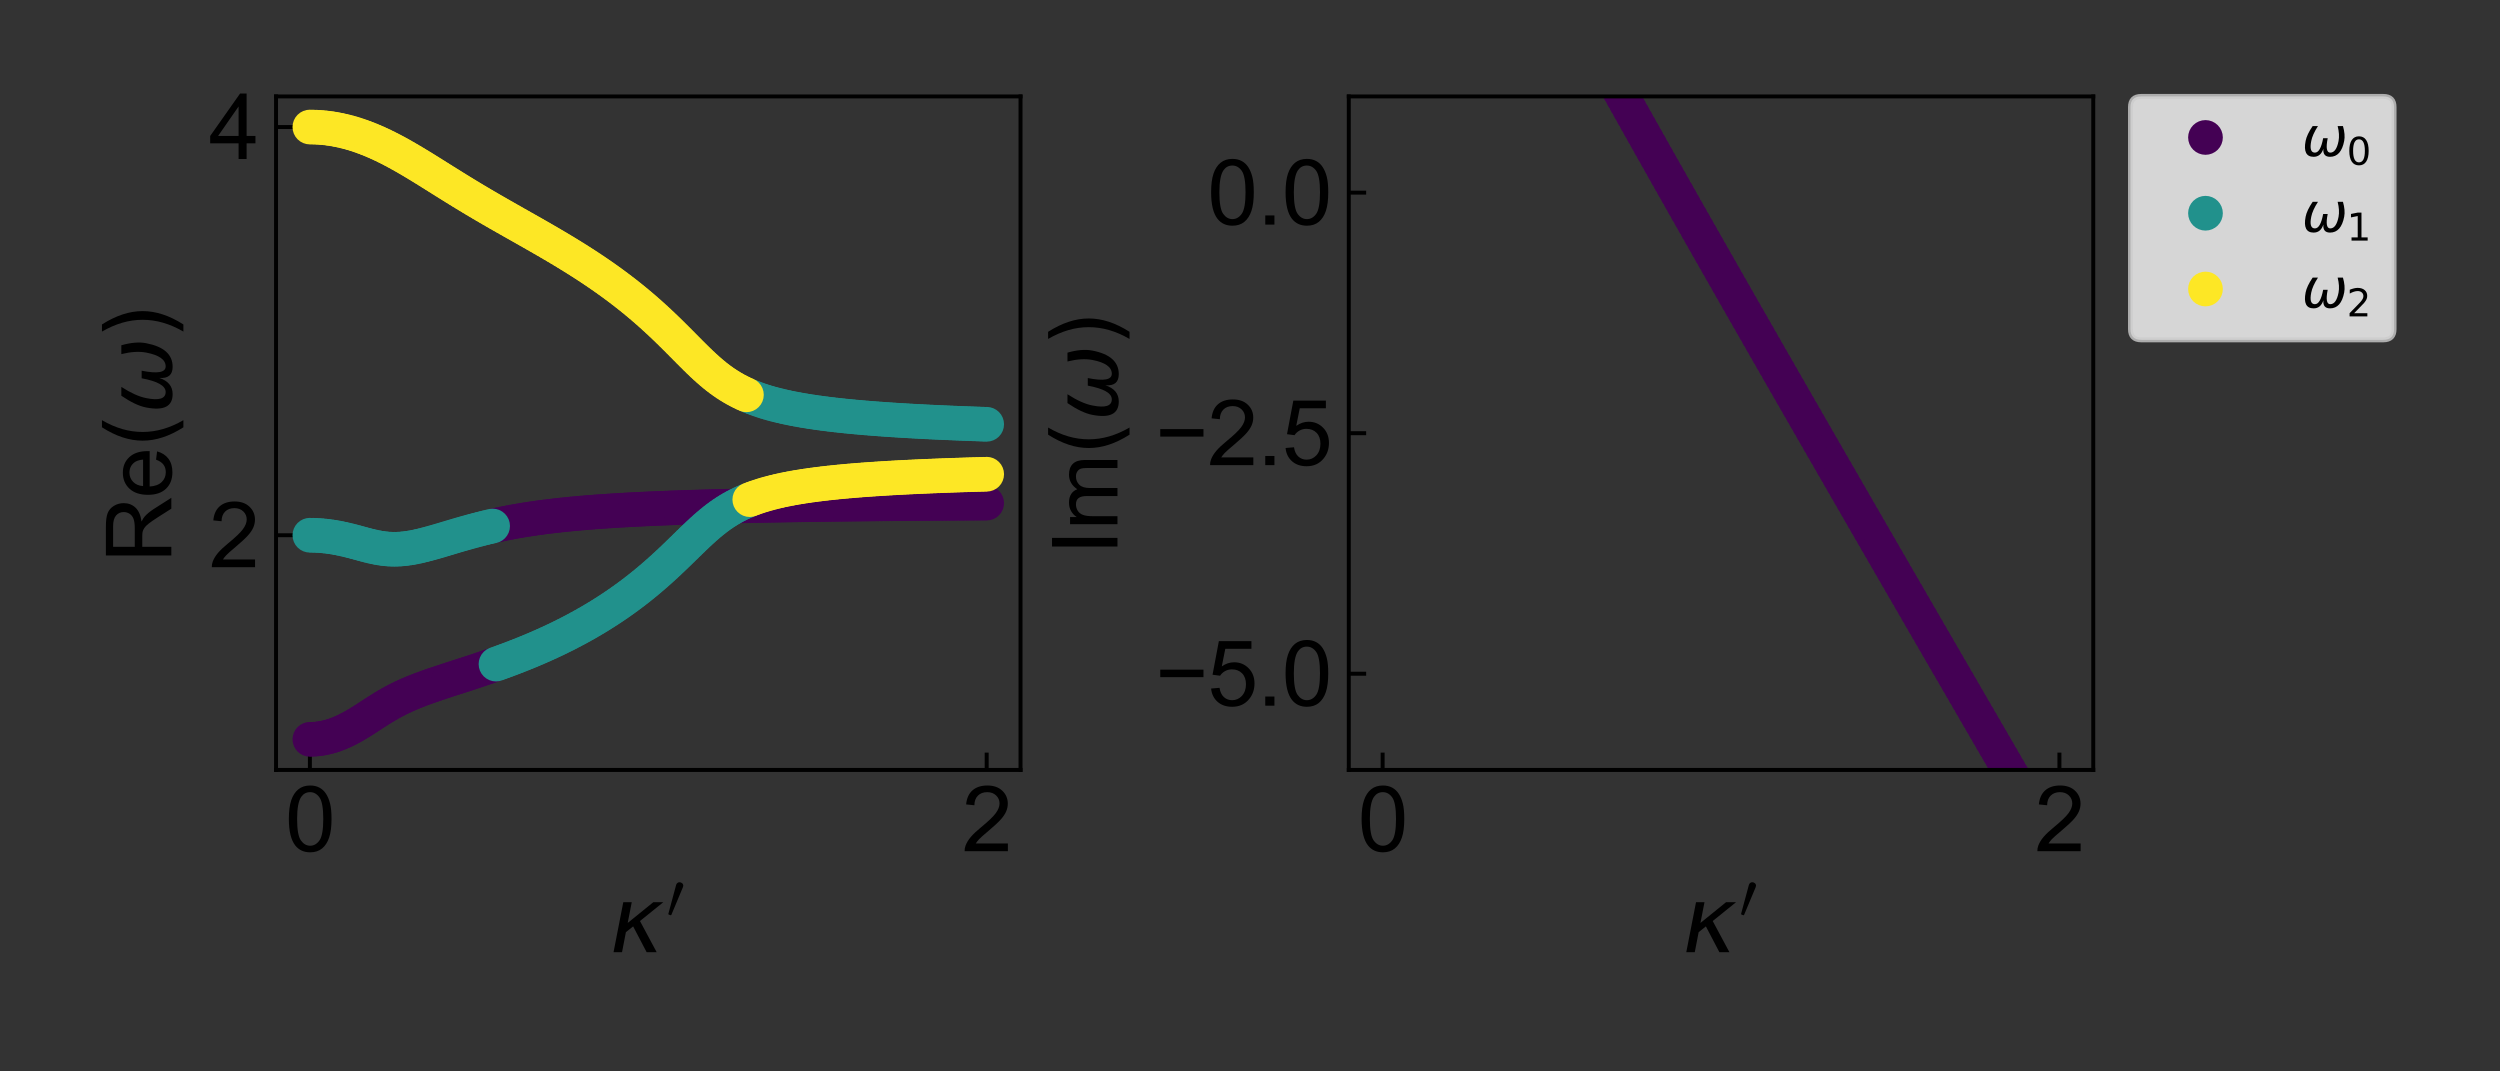 <?xml version="1.0" encoding="utf-8" standalone="no"?>
<!DOCTYPE svg PUBLIC "-//W3C//DTD SVG 1.1//EN"
  "http://www.w3.org/Graphics/SVG/1.1/DTD/svg11.dtd">
<svg xmlns:xlink="http://www.w3.org/1999/xlink" width="504pt" height="216pt" viewBox="0 0 504 216" xmlns="http://www.w3.org/2000/svg" version="1.1">
 <rect x="0" y="0" width="504" height="216" fill="#333333" stroke="none"/>
 <defs>
  <style type="text/css">*{stroke-linejoin: round; stroke-linecap: butt}</style>
 </defs>
 <g id="figure_1">
  <g id="patch_1">
   <path d="M 0 216 
L 504 216 
L 504 0 
L 0 0 
L 0 216 
z
" style="fill: none"/>
  </g>
  <g id="axes_1">
   <g id="patch_2">
    <path d="M 55.65 155.22 
L 205.736 155.22 
L 205.736 19.44 
L 55.65 19.44 
L 55.65 155.22 
z
" style="fill: none"/>
   </g>
   <g id="matplotlib.axis_1">
    <g id="xtick_1">
     <g id="line2d_1">
      <defs>
       <path id="m0a257157ec" d="M 0 0 
L 0 -3.5 
" style="stroke: #000000; stroke-width: 0.8"/>
      </defs>
      <g>
       <use xlink:href="#m0a257157ec" x="62.472" y="155.22" style="stroke: #000000; stroke-width: 0.8"/>
      </g>
     </g>
     <g id="text_1">
      <!-- 0 -->
      <g transform="translate(57.467 171.604) scale(0.18 -0.18)">
       <defs>
        <path id="ArialMT-30" d="M 266 2259 
Q 266 3072 433 3567 
Q 600 4063 929 4331 
Q 1259 4600 1759 4600 
Q 2128 4600 2406 4451 
Q 2684 4303 2865 4023 
Q 3047 3744 3150 3342 
Q 3253 2941 3253 2259 
Q 3253 1453 3087 958 
Q 2922 463 2592 192 
Q 2263 -78 1759 -78 
Q 1097 -78 719 397 
Q 266 969 266 2259 
z
M 844 2259 
Q 844 1131 1108 757 
Q 1372 384 1759 384 
Q 2147 384 2411 759 
Q 2675 1134 2675 2259 
Q 2675 3391 2411 3762 
Q 2147 4134 1753 4134 
Q 1366 4134 1134 3806 
Q 844 3388 844 2259 
z
" transform="scale(0.016)"/>
       </defs>
       <use xlink:href="#ArialMT-30"/>
      </g>
     </g>
    </g>
    <g id="xtick_2">
     <g id="line2d_2">
      <g>
       <use xlink:href="#m0a257157ec" x="198.914" y="155.22" style="stroke: #000000; stroke-width: 0.8"/>
      </g>
     </g>
     <g id="text_2">
      <!-- 2 -->
      <g transform="translate(193.909 171.604) scale(0.18 -0.18)">
       <defs>
        <path id="ArialMT-32" d="M 3222 541 
L 3222 0 
L 194 0 
Q 188 203 259 391 
Q 375 700 629 1000 
Q 884 1300 1366 1694 
Q 2113 2306 2375 2664 
Q 2638 3022 2638 3341 
Q 2638 3675 2398 3904 
Q 2159 4134 1775 4134 
Q 1369 4134 1125 3890 
Q 881 3647 878 3216 
L 300 3275 
Q 359 3922 746 4261 
Q 1134 4600 1788 4600 
Q 2447 4600 2831 4234 
Q 3216 3869 3216 3328 
Q 3216 3053 3103 2787 
Q 2991 2522 2730 2228 
Q 2469 1934 1863 1422 
Q 1356 997 1212 845 
Q 1069 694 975 541 
L 3222 541 
z
" transform="scale(0.016)"/>
       </defs>
       <use xlink:href="#ArialMT-32"/>
      </g>
     </g>
    </g>
    <g id="text_3">
     <!-- $\kappa'$ -->
     <g transform="translate(122.953 192.066) scale(0.18 -0.18)">
      <defs>
       <path id="DejaVuSans-Oblique-3ba" d="M 938 3500 
L 1531 3500 
L 1247 2047 
L 3041 3500 
L 3741 3500 
L 2106 2181 
L 3275 0 
L 2572 0 
L 1628 1806 
L 1122 1403 
L 850 0 
L 256 0 
L 938 3500 
z
" transform="scale(0.016)"/>
       <path id="Cmsy10-30" d="M 225 347 
Q 184 359 184 409 
L 966 3316 
Q 1003 3434 1093 3506 
Q 1184 3578 1300 3578 
Q 1450 3578 1564 3479 
Q 1678 3381 1678 3231 
Q 1678 3166 1644 3084 
L 488 319 
Q 466 275 428 275 
Q 394 275 320 306 
Q 247 338 225 347 
z
" transform="scale(0.016)"/>
      </defs>
      <use xlink:href="#DejaVuSans-Oblique-3ba" transform="translate(0 0.584)"/>
      <use xlink:href="#Cmsy10-30" transform="translate(63.402 38.866) scale(0.7)"/>
     </g>
    </g>
   </g>
   <g id="matplotlib.axis_2">
    <g id="ytick_1">
     <g id="line2d_3">
      <defs>
       <path id="mf16d6d1988" d="M 0 0 
L 3.5 0 
" style="stroke: #000000; stroke-width: 0.8"/>
      </defs>
      <g>
       <use xlink:href="#mf16d6d1988" x="55.65" y="107.903" style="stroke: #000000; stroke-width: 0.8"/>
      </g>
     </g>
     <g id="text_4">
      <!-- 2 -->
      <g transform="translate(42.14 114.345) scale(0.18 -0.18)">
       <use xlink:href="#ArialMT-32"/>
      </g>
     </g>
    </g>
    <g id="ytick_2">
     <g id="line2d_4">
      <g>
       <use xlink:href="#mf16d6d1988" x="55.65" y="25.612" style="stroke: #000000; stroke-width: 0.8"/>
      </g>
     </g>
     <g id="text_5">
      <!-- 4 -->
      <g transform="translate(42.14 32.054) scale(0.18 -0.18)">
       <defs>
        <path id="ArialMT-34" d="M 2069 0 
L 2069 1097 
L 81 1097 
L 81 1613 
L 2172 4581 
L 2631 4581 
L 2631 1613 
L 3250 1613 
L 3250 1097 
L 2631 1097 
L 2631 0 
L 2069 0 
z
M 2069 1613 
L 2069 3678 
L 634 1613 
L 2069 1613 
z
" transform="scale(0.016)"/>
       </defs>
       <use xlink:href="#ArialMT-34"/>
      </g>
     </g>
    </g>
    <g id="text_6">
     <!-- Re$(\omega)$ -->
     <g transform="translate(34.563 113.43) rotate(-90) scale(0.18 -0.18)">
      <defs>
       <path id="ArialMT-52" d="M 503 0 
L 503 4581 
L 2534 4581 
Q 3147 4581 3465 4457 
Q 3784 4334 3975 4021 
Q 4166 3709 4166 3331 
Q 4166 2844 3850 2509 
Q 3534 2175 2875 2084 
Q 3116 1969 3241 1856 
Q 3506 1613 3744 1247 
L 4541 0 
L 3778 0 
L 3172 953 
Q 2906 1366 2734 1584 
Q 2563 1803 2427 1890 
Q 2291 1978 2150 2013 
Q 2047 2034 1813 2034 
L 1109 2034 
L 1109 0 
L 503 0 
z
M 1109 2559 
L 2413 2559 
Q 2828 2559 3062 2645 
Q 3297 2731 3419 2920 
Q 3541 3109 3541 3331 
Q 3541 3656 3305 3865 
Q 3069 4075 2559 4075 
L 1109 4075 
L 1109 2559 
z
" transform="scale(0.016)"/>
       <path id="ArialMT-65" d="M 2694 1069 
L 3275 997 
Q 3138 488 2766 206 
Q 2394 -75 1816 -75 
Q 1088 -75 661 373 
Q 234 822 234 1631 
Q 234 2469 665 2931 
Q 1097 3394 1784 3394 
Q 2450 3394 2872 2941 
Q 3294 2488 3294 1666 
Q 3294 1616 3291 1516 
L 816 1516 
Q 847 969 1125 678 
Q 1403 388 1819 388 
Q 2128 388 2347 550 
Q 2566 713 2694 1069 
z
M 847 1978 
L 2700 1978 
Q 2663 2397 2488 2606 
Q 2219 2931 1791 2931 
Q 1403 2931 1139 2672 
Q 875 2413 847 1978 
z
" transform="scale(0.016)"/>
       <path id="DejaVuSans-28" d="M 1984 4856 
Q 1566 4138 1362 3434 
Q 1159 2731 1159 2009 
Q 1159 1288 1364 580 
Q 1569 -128 1984 -844 
L 1484 -844 
Q 1016 -109 783 600 
Q 550 1309 550 2009 
Q 550 2706 781 3412 
Q 1013 4119 1484 4856 
L 1984 4856 
z
" transform="scale(0.016)"/>
       <path id="DejaVuSans-Oblique-3c9" d="M 1369 -91 
Q 72 -91 434 1766 
Q 575 2500 1256 3500 
L 1875 3500 
Q 1231 2500 1088 1750 
Q 819 397 1519 397 
Q 2166 397 2478 2078 
L 3009 2078 
Q 2669 388 3316 397 
Q 4013 403 4275 1750 
Q 4419 2500 4169 3500 
L 4788 3500 
Q 5075 2500 4934 1766 
Q 4578 -94 3278 -91 
Q 2428 -88 2503 844 
Q 2194 -91 1369 -91 
z
" transform="scale(0.016)"/>
       <path id="DejaVuSans-29" d="M 513 4856 
L 1013 4856 
Q 1481 4119 1714 3412 
Q 1947 2706 1947 2009 
Q 1947 1309 1714 600 
Q 1481 -109 1013 -844 
L 513 -844 
Q 928 -128 1133 580 
Q 1338 1288 1338 2009 
Q 1338 2731 1133 3434 
Q 928 4138 513 4856 
z
" transform="scale(0.016)"/>
      </defs>
      <use xlink:href="#ArialMT-52" transform="translate(0 0.125)"/>
      <use xlink:href="#ArialMT-65" transform="translate(72.217 0.125)"/>
      <use xlink:href="#DejaVuSans-28" transform="translate(127.832 0.125)"/>
      <use xlink:href="#DejaVuSans-Oblique-3c9" transform="translate(166.846 0.125)"/>
      <use xlink:href="#DejaVuSans-29" transform="translate(250.586 0.125)"/>
     </g>
    </g>
   </g>
   <g id="line2d_5">
    <defs>
     <path id="m405e157947" d="M 0 3 
C 0.796 3 1.559 2.684 2.121 2.121 
C 2.684 1.559 3 0.796 3 0 
C 3 -0.796 2.684 -1.559 2.121 -2.121 
C 1.559 -2.684 0.796 -3 0 -3 
C -0.796 -3 -1.559 -2.684 -2.121 -2.121 
C -2.684 -1.559 -3 -0.796 -3 0 
C -3 0.796 -2.684 1.559 -2.121 2.121 
C -1.559 2.684 -0.796 3 0 3 
z
" style="stroke: #440154"/>
    </defs>
    <g clip-path="url(#pa217df49a7)">
     <use xlink:href="#m405e157947" x="62.472" y="149.048" style="fill: #440154; stroke: #440154"/>
     <use xlink:href="#m405e157947" x="63.154" y="149.032" style="fill: #440154; stroke: #440154"/>
     <use xlink:href="#m405e157947" x="63.836" y="148.982" style="fill: #440154; stroke: #440154"/>
     <use xlink:href="#m405e157947" x="64.519" y="148.9" style="fill: #440154; stroke: #440154"/>
     <use xlink:href="#m405e157947" x="65.201" y="148.785" style="fill: #440154; stroke: #440154"/>
     <use xlink:href="#m405e157947" x="65.883" y="148.638" style="fill: #440154; stroke: #440154"/>
     <use xlink:href="#m405e157947" x="66.565" y="148.459" style="fill: #440154; stroke: #440154"/>
     <use xlink:href="#m405e157947" x="67.248" y="148.248" style="fill: #440154; stroke: #440154"/>
     <use xlink:href="#m405e157947" x="67.93" y="148.006" style="fill: #440154; stroke: #440154"/>
     <use xlink:href="#m405e157947" x="68.612" y="147.734" style="fill: #440154; stroke: #440154"/>
     <use xlink:href="#m405e157947" x="69.294" y="147.433" style="fill: #440154; stroke: #440154"/>
     <use xlink:href="#m405e157947" x="69.976" y="147.104" style="fill: #440154; stroke: #440154"/>
     <use xlink:href="#m405e157947" x="70.659" y="146.749" style="fill: #440154; stroke: #440154"/>
     <use xlink:href="#m405e157947" x="71.341" y="146.371" style="fill: #440154; stroke: #440154"/>
     <use xlink:href="#m405e157947" x="72.023" y="145.973" style="fill: #440154; stroke: #440154"/>
     <use xlink:href="#m405e157947" x="72.705" y="145.557" style="fill: #440154; stroke: #440154"/>
     <use xlink:href="#m405e157947" x="73.387" y="145.127" style="fill: #440154; stroke: #440154"/>
     <use xlink:href="#m405e157947" x="74.07" y="144.688" style="fill: #440154; stroke: #440154"/>
     <use xlink:href="#m405e157947" x="74.752" y="144.244" style="fill: #440154; stroke: #440154"/>
     <use xlink:href="#m405e157947" x="75.434" y="143.801" style="fill: #440154; stroke: #440154"/>
     <use xlink:href="#m405e157947" x="76.116" y="143.362" style="fill: #440154; stroke: #440154"/>
     <use xlink:href="#m405e157947" x="76.798" y="142.931" style="fill: #440154; stroke: #440154"/>
     <use xlink:href="#m405e157947" x="77.481" y="142.512" style="fill: #440154; stroke: #440154"/>
     <use xlink:href="#m405e157947" x="78.163" y="142.108" style="fill: #440154; stroke: #440154"/>
     <use xlink:href="#m405e157947" x="78.845" y="141.719" style="fill: #440154; stroke: #440154"/>
     <use xlink:href="#m405e157947" x="79.527" y="141.348" style="fill: #440154; stroke: #440154"/>
     <use xlink:href="#m405e157947" x="80.209" y="140.995" style="fill: #440154; stroke: #440154"/>
     <use xlink:href="#m405e157947" x="80.892" y="140.658" style="fill: #440154; stroke: #440154"/>
     <use xlink:href="#m405e157947" x="81.574" y="140.337" style="fill: #440154; stroke: #440154"/>
     <use xlink:href="#m405e157947" x="82.256" y="140.032" style="fill: #440154; stroke: #440154"/>
     <use xlink:href="#m405e157947" x="82.938" y="139.739" style="fill: #440154; stroke: #440154"/>
     <use xlink:href="#m405e157947" x="83.62" y="139.459" style="fill: #440154; stroke: #440154"/>
     <use xlink:href="#m405e157947" x="84.303" y="139.19" style="fill: #440154; stroke: #440154"/>
     <use xlink:href="#m405e157947" x="84.985" y="138.93" style="fill: #440154; stroke: #440154"/>
     <use xlink:href="#m405e157947" x="85.667" y="138.679" style="fill: #440154; stroke: #440154"/>
     <use xlink:href="#m405e157947" x="86.349" y="138.434" style="fill: #440154; stroke: #440154"/>
     <use xlink:href="#m405e157947" x="87.032" y="138.195" style="fill: #440154; stroke: #440154"/>
     <use xlink:href="#m405e157947" x="87.714" y="137.961" style="fill: #440154; stroke: #440154"/>
     <use xlink:href="#m405e157947" x="88.396" y="137.732" style="fill: #440154; stroke: #440154"/>
     <use xlink:href="#m405e157947" x="89.078" y="137.505" style="fill: #440154; stroke: #440154"/>
     <use xlink:href="#m405e157947" x="89.76" y="137.281" style="fill: #440154; stroke: #440154"/>
     <use xlink:href="#m405e157947" x="90.443" y="137.059" style="fill: #440154; stroke: #440154"/>
     <use xlink:href="#m405e157947" x="91.125" y="136.837" style="fill: #440154; stroke: #440154"/>
     <use xlink:href="#m405e157947" x="91.807" y="136.617" style="fill: #440154; stroke: #440154"/>
     <use xlink:href="#m405e157947" x="92.489" y="136.397" style="fill: #440154; stroke: #440154"/>
     <use xlink:href="#m405e157947" x="93.171" y="136.176" style="fill: #440154; stroke: #440154"/>
     <use xlink:href="#m405e157947" x="93.854" y="135.955" style="fill: #440154; stroke: #440154"/>
     <use xlink:href="#m405e157947" x="94.536" y="135.733" style="fill: #440154; stroke: #440154"/>
     <use xlink:href="#m405e157947" x="95.218" y="135.509" style="fill: #440154; stroke: #440154"/>
     <use xlink:href="#m405e157947" x="95.9" y="135.284" style="fill: #440154; stroke: #440154"/>
     <use xlink:href="#m405e157947" x="96.582" y="135.057" style="fill: #440154; stroke: #440154"/>
     <use xlink:href="#m405e157947" x="97.265" y="134.827" style="fill: #440154; stroke: #440154"/>
     <use xlink:href="#m405e157947" x="97.947" y="134.595" style="fill: #440154; stroke: #440154"/>
     <use xlink:href="#m405e157947" x="98.629" y="134.361" style="fill: #440154; stroke: #440154"/>
     <use xlink:href="#m405e157947" x="99.311" y="134.123" style="fill: #440154; stroke: #440154"/>
     <use xlink:href="#m405e157947" x="99.993" y="105.896" style="fill: #440154; stroke: #440154"/>
     <use xlink:href="#m405e157947" x="100.676" y="105.748" style="fill: #440154; stroke: #440154"/>
     <use xlink:href="#m405e157947" x="101.358" y="105.606" style="fill: #440154; stroke: #440154"/>
     <use xlink:href="#m405e157947" x="102.04" y="105.469" style="fill: #440154; stroke: #440154"/>
     <use xlink:href="#m405e157947" x="102.722" y="105.336" style="fill: #440154; stroke: #440154"/>
     <use xlink:href="#m405e157947" x="103.404" y="105.209" style="fill: #440154; stroke: #440154"/>
     <use xlink:href="#m405e157947" x="104.087" y="105.086" style="fill: #440154; stroke: #440154"/>
     <use xlink:href="#m405e157947" x="104.769" y="104.967" style="fill: #440154; stroke: #440154"/>
     <use xlink:href="#m405e157947" x="105.451" y="104.853" style="fill: #440154; stroke: #440154"/>
     <use xlink:href="#m405e157947" x="106.133" y="104.744" style="fill: #440154; stroke: #440154"/>
     <use xlink:href="#m405e157947" x="106.816" y="104.638" style="fill: #440154; stroke: #440154"/>
     <use xlink:href="#m405e157947" x="107.498" y="104.536" style="fill: #440154; stroke: #440154"/>
     <use xlink:href="#m405e157947" x="108.18" y="104.438" style="fill: #440154; stroke: #440154"/>
     <use xlink:href="#m405e157947" x="108.862" y="104.344" style="fill: #440154; stroke: #440154"/>
     <use xlink:href="#m405e157947" x="109.544" y="104.253" style="fill: #440154; stroke: #440154"/>
     <use xlink:href="#m405e157947" x="110.227" y="104.166" style="fill: #440154; stroke: #440154"/>
     <use xlink:href="#m405e157947" x="110.909" y="104.081" style="fill: #440154; stroke: #440154"/>
     <use xlink:href="#m405e157947" x="111.591" y="104" style="fill: #440154; stroke: #440154"/>
     <use xlink:href="#m405e157947" x="112.273" y="103.922" style="fill: #440154; stroke: #440154"/>
     <use xlink:href="#m405e157947" x="112.955" y="103.847" style="fill: #440154; stroke: #440154"/>
     <use xlink:href="#m405e157947" x="113.638" y="103.774" style="fill: #440154; stroke: #440154"/>
     <use xlink:href="#m405e157947" x="114.32" y="103.705" style="fill: #440154; stroke: #440154"/>
     <use xlink:href="#m405e157947" x="115.002" y="103.637" style="fill: #440154; stroke: #440154"/>
     <use xlink:href="#m405e157947" x="115.684" y="103.572" style="fill: #440154; stroke: #440154"/>
     <use xlink:href="#m405e157947" x="116.366" y="103.509" style="fill: #440154; stroke: #440154"/>
     <use xlink:href="#m405e157947" x="117.049" y="103.449" style="fill: #440154; stroke: #440154"/>
     <use xlink:href="#m405e157947" x="117.731" y="103.39" style="fill: #440154; stroke: #440154"/>
     <use xlink:href="#m405e157947" x="118.413" y="103.334" style="fill: #440154; stroke: #440154"/>
     <use xlink:href="#m405e157947" x="119.095" y="103.28" style="fill: #440154; stroke: #440154"/>
     <use xlink:href="#m405e157947" x="119.777" y="103.227" style="fill: #440154; stroke: #440154"/>
     <use xlink:href="#m405e157947" x="120.46" y="103.176" style="fill: #440154; stroke: #440154"/>
     <use xlink:href="#m405e157947" x="121.142" y="103.127" style="fill: #440154; stroke: #440154"/>
     <use xlink:href="#m405e157947" x="121.824" y="103.08" style="fill: #440154; stroke: #440154"/>
     <use xlink:href="#m405e157947" x="122.506" y="103.034" style="fill: #440154; stroke: #440154"/>
     <use xlink:href="#m405e157947" x="123.189" y="102.989" style="fill: #440154; stroke: #440154"/>
     <use xlink:href="#m405e157947" x="123.871" y="102.946" style="fill: #440154; stroke: #440154"/>
     <use xlink:href="#m405e157947" x="124.553" y="102.905" style="fill: #440154; stroke: #440154"/>
     <use xlink:href="#m405e157947" x="125.235" y="102.864" style="fill: #440154; stroke: #440154"/>
     <use xlink:href="#m405e157947" x="125.917" y="102.825" style="fill: #440154; stroke: #440154"/>
     <use xlink:href="#m405e157947" x="126.6" y="102.787" style="fill: #440154; stroke: #440154"/>
     <use xlink:href="#m405e157947" x="127.282" y="102.751" style="fill: #440154; stroke: #440154"/>
     <use xlink:href="#m405e157947" x="127.964" y="102.715" style="fill: #440154; stroke: #440154"/>
     <use xlink:href="#m405e157947" x="128.646" y="102.681" style="fill: #440154; stroke: #440154"/>
     <use xlink:href="#m405e157947" x="129.328" y="102.647" style="fill: #440154; stroke: #440154"/>
     <use xlink:href="#m405e157947" x="130.011" y="102.615" style="fill: #440154; stroke: #440154"/>
     <use xlink:href="#m405e157947" x="130.693" y="102.584" style="fill: #440154; stroke: #440154"/>
     <use xlink:href="#m405e157947" x="131.375" y="102.553" style="fill: #440154; stroke: #440154"/>
     <use xlink:href="#m405e157947" x="132.057" y="102.523" style="fill: #440154; stroke: #440154"/>
     <use xlink:href="#m405e157947" x="132.739" y="102.495" style="fill: #440154; stroke: #440154"/>
     <use xlink:href="#m405e157947" x="133.422" y="102.467" style="fill: #440154; stroke: #440154"/>
     <use xlink:href="#m405e157947" x="134.104" y="102.44" style="fill: #440154; stroke: #440154"/>
     <use xlink:href="#m405e157947" x="134.786" y="102.413" style="fill: #440154; stroke: #440154"/>
     <use xlink:href="#m405e157947" x="135.468" y="102.387" style="fill: #440154; stroke: #440154"/>
     <use xlink:href="#m405e157947" x="136.15" y="102.363" style="fill: #440154; stroke: #440154"/>
     <use xlink:href="#m405e157947" x="136.833" y="102.338" style="fill: #440154; stroke: #440154"/>
     <use xlink:href="#m405e157947" x="137.515" y="102.315" style="fill: #440154; stroke: #440154"/>
     <use xlink:href="#m405e157947" x="138.197" y="102.292" style="fill: #440154; stroke: #440154"/>
     <use xlink:href="#m405e157947" x="138.879" y="102.269" style="fill: #440154; stroke: #440154"/>
     <use xlink:href="#m405e157947" x="139.561" y="102.248" style="fill: #440154; stroke: #440154"/>
     <use xlink:href="#m405e157947" x="140.244" y="102.226" style="fill: #440154; stroke: #440154"/>
     <use xlink:href="#m405e157947" x="140.926" y="102.206" style="fill: #440154; stroke: #440154"/>
     <use xlink:href="#m405e157947" x="141.608" y="102.186" style="fill: #440154; stroke: #440154"/>
     <use xlink:href="#m405e157947" x="142.29" y="102.166" style="fill: #440154; stroke: #440154"/>
     <use xlink:href="#m405e157947" x="142.973" y="102.147" style="fill: #440154; stroke: #440154"/>
     <use xlink:href="#m405e157947" x="143.655" y="102.128" style="fill: #440154; stroke: #440154"/>
     <use xlink:href="#m405e157947" x="144.337" y="102.11" style="fill: #440154; stroke: #440154"/>
     <use xlink:href="#m405e157947" x="145.019" y="102.092" style="fill: #440154; stroke: #440154"/>
     <use xlink:href="#m405e157947" x="145.701" y="102.075" style="fill: #440154; stroke: #440154"/>
     <use xlink:href="#m405e157947" x="146.384" y="102.058" style="fill: #440154; stroke: #440154"/>
     <use xlink:href="#m405e157947" x="147.066" y="102.042" style="fill: #440154; stroke: #440154"/>
     <use xlink:href="#m405e157947" x="147.748" y="102.026" style="fill: #440154; stroke: #440154"/>
     <use xlink:href="#m405e157947" x="148.43" y="102.01" style="fill: #440154; stroke: #440154"/>
     <use xlink:href="#m405e157947" x="149.112" y="101.995" style="fill: #440154; stroke: #440154"/>
     <use xlink:href="#m405e157947" x="149.795" y="101.98" style="fill: #440154; stroke: #440154"/>
     <use xlink:href="#m405e157947" x="150.477" y="101.965" style="fill: #440154; stroke: #440154"/>
     <use xlink:href="#m405e157947" x="151.159" y="101.951" style="fill: #440154; stroke: #440154"/>
     <use xlink:href="#m405e157947" x="151.841" y="101.937" style="fill: #440154; stroke: #440154"/>
     <use xlink:href="#m405e157947" x="152.523" y="101.924" style="fill: #440154; stroke: #440154"/>
     <use xlink:href="#m405e157947" x="153.206" y="101.91" style="fill: #440154; stroke: #440154"/>
     <use xlink:href="#m405e157947" x="153.888" y="101.897" style="fill: #440154; stroke: #440154"/>
     <use xlink:href="#m405e157947" x="154.57" y="101.885" style="fill: #440154; stroke: #440154"/>
     <use xlink:href="#m405e157947" x="155.252" y="101.872" style="fill: #440154; stroke: #440154"/>
     <use xlink:href="#m405e157947" x="155.934" y="101.86" style="fill: #440154; stroke: #440154"/>
     <use xlink:href="#m405e157947" x="156.617" y="101.848" style="fill: #440154; stroke: #440154"/>
     <use xlink:href="#m405e157947" x="157.299" y="101.837" style="fill: #440154; stroke: #440154"/>
     <use xlink:href="#m405e157947" x="157.981" y="101.825" style="fill: #440154; stroke: #440154"/>
     <use xlink:href="#m405e157947" x="158.663" y="101.814" style="fill: #440154; stroke: #440154"/>
     <use xlink:href="#m405e157947" x="159.345" y="101.803" style="fill: #440154; stroke: #440154"/>
     <use xlink:href="#m405e157947" x="160.028" y="101.793" style="fill: #440154; stroke: #440154"/>
     <use xlink:href="#m405e157947" x="160.71" y="101.782" style="fill: #440154; stroke: #440154"/>
     <use xlink:href="#m405e157947" x="161.392" y="101.772" style="fill: #440154; stroke: #440154"/>
     <use xlink:href="#m405e157947" x="162.074" y="101.762" style="fill: #440154; stroke: #440154"/>
     <use xlink:href="#m405e157947" x="162.757" y="101.752" style="fill: #440154; stroke: #440154"/>
     <use xlink:href="#m405e157947" x="163.439" y="101.743" style="fill: #440154; stroke: #440154"/>
     <use xlink:href="#m405e157947" x="164.121" y="101.733" style="fill: #440154; stroke: #440154"/>
     <use xlink:href="#m405e157947" x="164.803" y="101.724" style="fill: #440154; stroke: #440154"/>
     <use xlink:href="#m405e157947" x="165.485" y="101.715" style="fill: #440154; stroke: #440154"/>
     <use xlink:href="#m405e157947" x="166.168" y="101.706" style="fill: #440154; stroke: #440154"/>
     <use xlink:href="#m405e157947" x="166.85" y="101.697" style="fill: #440154; stroke: #440154"/>
     <use xlink:href="#m405e157947" x="167.532" y="101.689" style="fill: #440154; stroke: #440154"/>
     <use xlink:href="#m405e157947" x="168.214" y="101.68" style="fill: #440154; stroke: #440154"/>
     <use xlink:href="#m405e157947" x="168.896" y="101.672" style="fill: #440154; stroke: #440154"/>
     <use xlink:href="#m405e157947" x="169.579" y="101.664" style="fill: #440154; stroke: #440154"/>
     <use xlink:href="#m405e157947" x="170.261" y="101.656" style="fill: #440154; stroke: #440154"/>
     <use xlink:href="#m405e157947" x="170.943" y="101.649" style="fill: #440154; stroke: #440154"/>
     <use xlink:href="#m405e157947" x="171.625" y="101.641" style="fill: #440154; stroke: #440154"/>
     <use xlink:href="#m405e157947" x="172.307" y="101.634" style="fill: #440154; stroke: #440154"/>
     <use xlink:href="#m405e157947" x="172.99" y="101.626" style="fill: #440154; stroke: #440154"/>
     <use xlink:href="#m405e157947" x="173.672" y="101.619" style="fill: #440154; stroke: #440154"/>
     <use xlink:href="#m405e157947" x="174.354" y="101.612" style="fill: #440154; stroke: #440154"/>
     <use xlink:href="#m405e157947" x="175.036" y="101.605" style="fill: #440154; stroke: #440154"/>
     <use xlink:href="#m405e157947" x="175.718" y="101.598" style="fill: #440154; stroke: #440154"/>
     <use xlink:href="#m405e157947" x="176.401" y="101.592" style="fill: #440154; stroke: #440154"/>
     <use xlink:href="#m405e157947" x="177.083" y="101.585" style="fill: #440154; stroke: #440154"/>
     <use xlink:href="#m405e157947" x="177.765" y="101.579" style="fill: #440154; stroke: #440154"/>
     <use xlink:href="#m405e157947" x="178.447" y="101.572" style="fill: #440154; stroke: #440154"/>
     <use xlink:href="#m405e157947" x="179.129" y="101.566" style="fill: #440154; stroke: #440154"/>
     <use xlink:href="#m405e157947" x="179.812" y="101.56" style="fill: #440154; stroke: #440154"/>
     <use xlink:href="#m405e157947" x="180.494" y="101.554" style="fill: #440154; stroke: #440154"/>
     <use xlink:href="#m405e157947" x="181.176" y="101.548" style="fill: #440154; stroke: #440154"/>
     <use xlink:href="#m405e157947" x="181.858" y="101.543" style="fill: #440154; stroke: #440154"/>
     <use xlink:href="#m405e157947" x="182.541" y="101.537" style="fill: #440154; stroke: #440154"/>
     <use xlink:href="#m405e157947" x="183.223" y="101.531" style="fill: #440154; stroke: #440154"/>
     <use xlink:href="#m405e157947" x="183.905" y="101.526" style="fill: #440154; stroke: #440154"/>
     <use xlink:href="#m405e157947" x="184.587" y="101.52" style="fill: #440154; stroke: #440154"/>
     <use xlink:href="#m405e157947" x="185.269" y="101.515" style="fill: #440154; stroke: #440154"/>
     <use xlink:href="#m405e157947" x="185.952" y="101.51" style="fill: #440154; stroke: #440154"/>
     <use xlink:href="#m405e157947" x="186.634" y="101.505" style="fill: #440154; stroke: #440154"/>
     <use xlink:href="#m405e157947" x="187.316" y="101.5" style="fill: #440154; stroke: #440154"/>
     <use xlink:href="#m405e157947" x="187.998" y="101.495" style="fill: #440154; stroke: #440154"/>
     <use xlink:href="#m405e157947" x="188.68" y="101.49" style="fill: #440154; stroke: #440154"/>
     <use xlink:href="#m405e157947" x="189.363" y="101.485" style="fill: #440154; stroke: #440154"/>
     <use xlink:href="#m405e157947" x="190.045" y="101.48" style="fill: #440154; stroke: #440154"/>
     <use xlink:href="#m405e157947" x="190.727" y="101.476" style="fill: #440154; stroke: #440154"/>
     <use xlink:href="#m405e157947" x="191.409" y="101.471" style="fill: #440154; stroke: #440154"/>
     <use xlink:href="#m405e157947" x="192.091" y="101.467" style="fill: #440154; stroke: #440154"/>
     <use xlink:href="#m405e157947" x="192.774" y="101.462" style="fill: #440154; stroke: #440154"/>
     <use xlink:href="#m405e157947" x="193.456" y="101.458" style="fill: #440154; stroke: #440154"/>
     <use xlink:href="#m405e157947" x="194.138" y="101.454" style="fill: #440154; stroke: #440154"/>
     <use xlink:href="#m405e157947" x="194.82" y="101.449" style="fill: #440154; stroke: #440154"/>
     <use xlink:href="#m405e157947" x="195.502" y="101.445" style="fill: #440154; stroke: #440154"/>
     <use xlink:href="#m405e157947" x="196.185" y="101.441" style="fill: #440154; stroke: #440154"/>
     <use xlink:href="#m405e157947" x="196.867" y="101.437" style="fill: #440154; stroke: #440154"/>
     <use xlink:href="#m405e157947" x="197.549" y="101.433" style="fill: #440154; stroke: #440154"/>
     <use xlink:href="#m405e157947" x="198.231" y="101.429" style="fill: #440154; stroke: #440154"/>
     <use xlink:href="#m405e157947" x="198.914" y="101.425" style="fill: #440154; stroke: #440154"/>
    </g>
   </g>
   <g id="line2d_6">
    <defs>
     <path id="m3e4f19e4de" d="M 0 3 
C 0.796 3 1.559 2.684 2.121 2.121 
C 2.684 1.559 3 0.796 3 0 
C 3 -0.796 2.684 -1.559 2.121 -2.121 
C 1.559 -2.684 0.796 -3 0 -3 
C -0.796 -3 -1.559 -2.684 -2.121 -2.121 
C -2.684 -1.559 -3 -0.796 -3 0 
C -3 0.796 -2.684 1.559 -2.121 2.121 
C -1.559 2.684 -0.796 3 0 3 
z
" style="stroke: #21918c"/>
    </defs>
    <g clip-path="url(#pa217df49a7)">
     <use xlink:href="#m3e4f19e4de" x="62.472" y="107.903" style="fill: #21918c; stroke: #21918c"/>
     <use xlink:href="#m3e4f19e4de" x="63.154" y="107.911" style="fill: #21918c; stroke: #21918c"/>
     <use xlink:href="#m3e4f19e4de" x="63.836" y="107.936" style="fill: #21918c; stroke: #21918c"/>
     <use xlink:href="#m3e4f19e4de" x="64.519" y="107.977" style="fill: #21918c; stroke: #21918c"/>
     <use xlink:href="#m3e4f19e4de" x="65.201" y="108.034" style="fill: #21918c; stroke: #21918c"/>
     <use xlink:href="#m3e4f19e4de" x="65.883" y="108.107" style="fill: #21918c; stroke: #21918c"/>
     <use xlink:href="#m3e4f19e4de" x="66.565" y="108.196" style="fill: #21918c; stroke: #21918c"/>
     <use xlink:href="#m3e4f19e4de" x="67.248" y="108.301" style="fill: #21918c; stroke: #21918c"/>
     <use xlink:href="#m3e4f19e4de" x="67.93" y="108.421" style="fill: #21918c; stroke: #21918c"/>
     <use xlink:href="#m3e4f19e4de" x="68.612" y="108.554" style="fill: #21918c; stroke: #21918c"/>
     <use xlink:href="#m3e4f19e4de" x="69.294" y="108.701" style="fill: #21918c; stroke: #21918c"/>
     <use xlink:href="#m3e4f19e4de" x="69.976" y="108.86" style="fill: #21918c; stroke: #21918c"/>
     <use xlink:href="#m3e4f19e4de" x="70.659" y="109.029" style="fill: #21918c; stroke: #21918c"/>
     <use xlink:href="#m3e4f19e4de" x="71.341" y="109.206" style="fill: #21918c; stroke: #21918c"/>
     <use xlink:href="#m3e4f19e4de" x="72.023" y="109.388" style="fill: #21918c; stroke: #21918c"/>
     <use xlink:href="#m3e4f19e4de" x="72.705" y="109.573" style="fill: #21918c; stroke: #21918c"/>
     <use xlink:href="#m3e4f19e4de" x="73.387" y="109.757" style="fill: #21918c; stroke: #21918c"/>
     <use xlink:href="#m3e4f19e4de" x="74.07" y="109.936" style="fill: #21918c; stroke: #21918c"/>
     <use xlink:href="#m3e4f19e4de" x="74.752" y="110.106" style="fill: #21918c; stroke: #21918c"/>
     <use xlink:href="#m3e4f19e4de" x="75.434" y="110.262" style="fill: #21918c; stroke: #21918c"/>
     <use xlink:href="#m3e4f19e4de" x="76.116" y="110.401" style="fill: #21918c; stroke: #21918c"/>
     <use xlink:href="#m3e4f19e4de" x="76.798" y="110.518" style="fill: #21918c; stroke: #21918c"/>
     <use xlink:href="#m3e4f19e4de" x="77.481" y="110.612" style="fill: #21918c; stroke: #21918c"/>
     <use xlink:href="#m3e4f19e4de" x="78.163" y="110.679" style="fill: #21918c; stroke: #21918c"/>
     <use xlink:href="#m3e4f19e4de" x="78.845" y="110.719" style="fill: #21918c; stroke: #21918c"/>
     <use xlink:href="#m3e4f19e4de" x="79.527" y="110.731" style="fill: #21918c; stroke: #21918c"/>
     <use xlink:href="#m3e4f19e4de" x="80.209" y="110.716" style="fill: #21918c; stroke: #21918c"/>
     <use xlink:href="#m3e4f19e4de" x="80.892" y="110.675" style="fill: #21918c; stroke: #21918c"/>
     <use xlink:href="#m3e4f19e4de" x="81.574" y="110.61" style="fill: #21918c; stroke: #21918c"/>
     <use xlink:href="#m3e4f19e4de" x="82.256" y="110.522" style="fill: #21918c; stroke: #21918c"/>
     <use xlink:href="#m3e4f19e4de" x="82.938" y="110.413" style="fill: #21918c; stroke: #21918c"/>
     <use xlink:href="#m3e4f19e4de" x="83.62" y="110.286" style="fill: #21918c; stroke: #21918c"/>
     <use xlink:href="#m3e4f19e4de" x="84.303" y="110.143" style="fill: #21918c; stroke: #21918c"/>
     <use xlink:href="#m3e4f19e4de" x="84.985" y="109.986" style="fill: #21918c; stroke: #21918c"/>
     <use xlink:href="#m3e4f19e4de" x="85.667" y="109.817" style="fill: #21918c; stroke: #21918c"/>
     <use xlink:href="#m3e4f19e4de" x="86.349" y="109.639" style="fill: #21918c; stroke: #21918c"/>
     <use xlink:href="#m3e4f19e4de" x="87.032" y="109.452" style="fill: #21918c; stroke: #21918c"/>
     <use xlink:href="#m3e4f19e4de" x="87.714" y="109.258" style="fill: #21918c; stroke: #21918c"/>
     <use xlink:href="#m3e4f19e4de" x="88.396" y="109.06" style="fill: #21918c; stroke: #21918c"/>
     <use xlink:href="#m3e4f19e4de" x="89.078" y="108.859" style="fill: #21918c; stroke: #21918c"/>
     <use xlink:href="#m3e4f19e4de" x="89.76" y="108.655" style="fill: #21918c; stroke: #21918c"/>
     <use xlink:href="#m3e4f19e4de" x="90.443" y="108.451" style="fill: #21918c; stroke: #21918c"/>
     <use xlink:href="#m3e4f19e4de" x="91.125" y="108.247" style="fill: #21918c; stroke: #21918c"/>
     <use xlink:href="#m3e4f19e4de" x="91.807" y="108.044" style="fill: #21918c; stroke: #21918c"/>
     <use xlink:href="#m3e4f19e4de" x="92.489" y="107.843" style="fill: #21918c; stroke: #21918c"/>
     <use xlink:href="#m3e4f19e4de" x="93.171" y="107.645" style="fill: #21918c; stroke: #21918c"/>
     <use xlink:href="#m3e4f19e4de" x="93.854" y="107.449" style="fill: #21918c; stroke: #21918c"/>
     <use xlink:href="#m3e4f19e4de" x="94.536" y="107.258" style="fill: #21918c; stroke: #21918c"/>
     <use xlink:href="#m3e4f19e4de" x="95.218" y="107.071" style="fill: #21918c; stroke: #21918c"/>
     <use xlink:href="#m3e4f19e4de" x="95.9" y="106.888" style="fill: #21918c; stroke: #21918c"/>
     <use xlink:href="#m3e4f19e4de" x="96.582" y="106.71" style="fill: #21918c; stroke: #21918c"/>
     <use xlink:href="#m3e4f19e4de" x="97.265" y="106.537" style="fill: #21918c; stroke: #21918c"/>
     <use xlink:href="#m3e4f19e4de" x="97.947" y="106.369" style="fill: #21918c; stroke: #21918c"/>
     <use xlink:href="#m3e4f19e4de" x="98.629" y="106.206" style="fill: #21918c; stroke: #21918c"/>
     <use xlink:href="#m3e4f19e4de" x="99.311" y="106.048" style="fill: #21918c; stroke: #21918c"/>
     <use xlink:href="#m3e4f19e4de" x="99.993" y="133.882" style="fill: #21918c; stroke: #21918c"/>
     <use xlink:href="#m3e4f19e4de" x="100.676" y="133.639" style="fill: #21918c; stroke: #21918c"/>
     <use xlink:href="#m3e4f19e4de" x="101.358" y="133.391" style="fill: #21918c; stroke: #21918c"/>
     <use xlink:href="#m3e4f19e4de" x="102.04" y="133.14" style="fill: #21918c; stroke: #21918c"/>
     <use xlink:href="#m3e4f19e4de" x="102.722" y="132.885" style="fill: #21918c; stroke: #21918c"/>
     <use xlink:href="#m3e4f19e4de" x="103.404" y="132.626" style="fill: #21918c; stroke: #21918c"/>
     <use xlink:href="#m3e4f19e4de" x="104.087" y="132.363" style="fill: #21918c; stroke: #21918c"/>
     <use xlink:href="#m3e4f19e4de" x="104.769" y="132.096" style="fill: #21918c; stroke: #21918c"/>
     <use xlink:href="#m3e4f19e4de" x="105.451" y="131.824" style="fill: #21918c; stroke: #21918c"/>
     <use xlink:href="#m3e4f19e4de" x="106.133" y="131.548" style="fill: #21918c; stroke: #21918c"/>
     <use xlink:href="#m3e4f19e4de" x="106.816" y="131.266" style="fill: #21918c; stroke: #21918c"/>
     <use xlink:href="#m3e4f19e4de" x="107.498" y="130.98" style="fill: #21918c; stroke: #21918c"/>
     <use xlink:href="#m3e4f19e4de" x="108.18" y="130.689" style="fill: #21918c; stroke: #21918c"/>
     <use xlink:href="#m3e4f19e4de" x="108.862" y="130.393" style="fill: #21918c; stroke: #21918c"/>
     <use xlink:href="#m3e4f19e4de" x="109.544" y="130.091" style="fill: #21918c; stroke: #21918c"/>
     <use xlink:href="#m3e4f19e4de" x="110.227" y="129.784" style="fill: #21918c; stroke: #21918c"/>
     <use xlink:href="#m3e4f19e4de" x="110.909" y="129.471" style="fill: #21918c; stroke: #21918c"/>
     <use xlink:href="#m3e4f19e4de" x="111.591" y="129.152" style="fill: #21918c; stroke: #21918c"/>
     <use xlink:href="#m3e4f19e4de" x="112.273" y="128.827" style="fill: #21918c; stroke: #21918c"/>
     <use xlink:href="#m3e4f19e4de" x="112.955" y="128.496" style="fill: #21918c; stroke: #21918c"/>
     <use xlink:href="#m3e4f19e4de" x="113.638" y="128.159" style="fill: #21918c; stroke: #21918c"/>
     <use xlink:href="#m3e4f19e4de" x="114.32" y="127.815" style="fill: #21918c; stroke: #21918c"/>
     <use xlink:href="#m3e4f19e4de" x="115.002" y="127.464" style="fill: #21918c; stroke: #21918c"/>
     <use xlink:href="#m3e4f19e4de" x="115.684" y="127.107" style="fill: #21918c; stroke: #21918c"/>
     <use xlink:href="#m3e4f19e4de" x="116.366" y="126.742" style="fill: #21918c; stroke: #21918c"/>
     <use xlink:href="#m3e4f19e4de" x="117.049" y="126.371" style="fill: #21918c; stroke: #21918c"/>
     <use xlink:href="#m3e4f19e4de" x="117.731" y="125.992" style="fill: #21918c; stroke: #21918c"/>
     <use xlink:href="#m3e4f19e4de" x="118.413" y="125.605" style="fill: #21918c; stroke: #21918c"/>
     <use xlink:href="#m3e4f19e4de" x="119.095" y="125.21" style="fill: #21918c; stroke: #21918c"/>
     <use xlink:href="#m3e4f19e4de" x="119.777" y="124.808" style="fill: #21918c; stroke: #21918c"/>
     <use xlink:href="#m3e4f19e4de" x="120.46" y="124.397" style="fill: #21918c; stroke: #21918c"/>
     <use xlink:href="#m3e4f19e4de" x="121.142" y="123.977" style="fill: #21918c; stroke: #21918c"/>
     <use xlink:href="#m3e4f19e4de" x="121.824" y="123.549" style="fill: #21918c; stroke: #21918c"/>
     <use xlink:href="#m3e4f19e4de" x="122.506" y="123.112" style="fill: #21918c; stroke: #21918c"/>
     <use xlink:href="#m3e4f19e4de" x="123.189" y="122.665" style="fill: #21918c; stroke: #21918c"/>
     <use xlink:href="#m3e4f19e4de" x="123.871" y="122.209" style="fill: #21918c; stroke: #21918c"/>
     <use xlink:href="#m3e4f19e4de" x="124.553" y="121.744" style="fill: #21918c; stroke: #21918c"/>
     <use xlink:href="#m3e4f19e4de" x="125.235" y="121.268" style="fill: #21918c; stroke: #21918c"/>
     <use xlink:href="#m3e4f19e4de" x="125.917" y="120.782" style="fill: #21918c; stroke: #21918c"/>
     <use xlink:href="#m3e4f19e4de" x="126.6" y="120.285" style="fill: #21918c; stroke: #21918c"/>
     <use xlink:href="#m3e4f19e4de" x="127.282" y="119.778" style="fill: #21918c; stroke: #21918c"/>
     <use xlink:href="#m3e4f19e4de" x="127.964" y="119.259" style="fill: #21918c; stroke: #21918c"/>
     <use xlink:href="#m3e4f19e4de" x="128.646" y="118.729" style="fill: #21918c; stroke: #21918c"/>
     <use xlink:href="#m3e4f19e4de" x="129.328" y="118.188" style="fill: #21918c; stroke: #21918c"/>
     <use xlink:href="#m3e4f19e4de" x="130.011" y="117.635" style="fill: #21918c; stroke: #21918c"/>
     <use xlink:href="#m3e4f19e4de" x="130.693" y="117.07" style="fill: #21918c; stroke: #21918c"/>
     <use xlink:href="#m3e4f19e4de" x="131.375" y="116.493" style="fill: #21918c; stroke: #21918c"/>
     <use xlink:href="#m3e4f19e4de" x="132.057" y="115.905" style="fill: #21918c; stroke: #21918c"/>
     <use xlink:href="#m3e4f19e4de" x="132.739" y="115.304" style="fill: #21918c; stroke: #21918c"/>
     <use xlink:href="#m3e4f19e4de" x="133.422" y="114.693" style="fill: #21918c; stroke: #21918c"/>
     <use xlink:href="#m3e4f19e4de" x="134.104" y="114.07" style="fill: #21918c; stroke: #21918c"/>
     <use xlink:href="#m3e4f19e4de" x="134.786" y="113.436" style="fill: #21918c; stroke: #21918c"/>
     <use xlink:href="#m3e4f19e4de" x="135.468" y="112.793" style="fill: #21918c; stroke: #21918c"/>
     <use xlink:href="#m3e4f19e4de" x="136.15" y="112.142" style="fill: #21918c; stroke: #21918c"/>
     <use xlink:href="#m3e4f19e4de" x="136.833" y="111.483" style="fill: #21918c; stroke: #21918c"/>
     <use xlink:href="#m3e4f19e4de" x="137.515" y="110.82" style="fill: #21918c; stroke: #21918c"/>
     <use xlink:href="#m3e4f19e4de" x="138.197" y="110.154" style="fill: #21918c; stroke: #21918c"/>
     <use xlink:href="#m3e4f19e4de" x="138.879" y="109.488" style="fill: #21918c; stroke: #21918c"/>
     <use xlink:href="#m3e4f19e4de" x="139.561" y="108.826" style="fill: #21918c; stroke: #21918c"/>
     <use xlink:href="#m3e4f19e4de" x="140.244" y="108.17" style="fill: #21918c; stroke: #21918c"/>
     <use xlink:href="#m3e4f19e4de" x="140.926" y="107.525" style="fill: #21918c; stroke: #21918c"/>
     <use xlink:href="#m3e4f19e4de" x="141.608" y="106.895" style="fill: #21918c; stroke: #21918c"/>
     <use xlink:href="#m3e4f19e4de" x="142.29" y="106.283" style="fill: #21918c; stroke: #21918c"/>
     <use xlink:href="#m3e4f19e4de" x="142.973" y="105.693" style="fill: #21918c; stroke: #21918c"/>
     <use xlink:href="#m3e4f19e4de" x="143.655" y="105.128" style="fill: #21918c; stroke: #21918c"/>
     <use xlink:href="#m3e4f19e4de" x="144.337" y="104.59" style="fill: #21918c; stroke: #21918c"/>
     <use xlink:href="#m3e4f19e4de" x="145.019" y="104.08" style="fill: #21918c; stroke: #21918c"/>
     <use xlink:href="#m3e4f19e4de" x="145.701" y="103.6" style="fill: #21918c; stroke: #21918c"/>
     <use xlink:href="#m3e4f19e4de" x="146.384" y="103.148" style="fill: #21918c; stroke: #21918c"/>
     <use xlink:href="#m3e4f19e4de" x="147.066" y="102.726" style="fill: #21918c; stroke: #21918c"/>
     <use xlink:href="#m3e4f19e4de" x="147.748" y="102.331" style="fill: #21918c; stroke: #21918c"/>
     <use xlink:href="#m3e4f19e4de" x="148.43" y="101.963" style="fill: #21918c; stroke: #21918c"/>
     <use xlink:href="#m3e4f19e4de" x="149.112" y="101.62" style="fill: #21918c; stroke: #21918c"/>
     <use xlink:href="#m3e4f19e4de" x="149.795" y="101.3" style="fill: #21918c; stroke: #21918c"/>
     <use xlink:href="#m3e4f19e4de" x="150.477" y="101.003" style="fill: #21918c; stroke: #21918c"/>
     <use xlink:href="#m3e4f19e4de" x="151.159" y="79.887" style="fill: #21918c; stroke: #21918c"/>
     <use xlink:href="#m3e4f19e4de" x="151.841" y="80.16" style="fill: #21918c; stroke: #21918c"/>
     <use xlink:href="#m3e4f19e4de" x="152.523" y="80.415" style="fill: #21918c; stroke: #21918c"/>
     <use xlink:href="#m3e4f19e4de" x="153.206" y="80.655" style="fill: #21918c; stroke: #21918c"/>
     <use xlink:href="#m3e4f19e4de" x="153.888" y="80.88" style="fill: #21918c; stroke: #21918c"/>
     <use xlink:href="#m3e4f19e4de" x="154.57" y="81.091" style="fill: #21918c; stroke: #21918c"/>
     <use xlink:href="#m3e4f19e4de" x="155.252" y="81.291" style="fill: #21918c; stroke: #21918c"/>
     <use xlink:href="#m3e4f19e4de" x="155.934" y="81.478" style="fill: #21918c; stroke: #21918c"/>
     <use xlink:href="#m3e4f19e4de" x="156.617" y="81.655" style="fill: #21918c; stroke: #21918c"/>
     <use xlink:href="#m3e4f19e4de" x="157.299" y="81.823" style="fill: #21918c; stroke: #21918c"/>
     <use xlink:href="#m3e4f19e4de" x="157.981" y="81.981" style="fill: #21918c; stroke: #21918c"/>
     <use xlink:href="#m3e4f19e4de" x="158.663" y="82.132" style="fill: #21918c; stroke: #21918c"/>
     <use xlink:href="#m3e4f19e4de" x="159.345" y="82.274" style="fill: #21918c; stroke: #21918c"/>
     <use xlink:href="#m3e4f19e4de" x="160.028" y="82.41" style="fill: #21918c; stroke: #21918c"/>
     <use xlink:href="#m3e4f19e4de" x="160.71" y="82.539" style="fill: #21918c; stroke: #21918c"/>
     <use xlink:href="#m3e4f19e4de" x="161.392" y="82.662" style="fill: #21918c; stroke: #21918c"/>
     <use xlink:href="#m3e4f19e4de" x="162.074" y="82.779" style="fill: #21918c; stroke: #21918c"/>
     <use xlink:href="#m3e4f19e4de" x="162.757" y="82.891" style="fill: #21918c; stroke: #21918c"/>
     <use xlink:href="#m3e4f19e4de" x="163.439" y="82.998" style="fill: #21918c; stroke: #21918c"/>
     <use xlink:href="#m3e4f19e4de" x="164.121" y="83.1" style="fill: #21918c; stroke: #21918c"/>
     <use xlink:href="#m3e4f19e4de" x="164.803" y="83.198" style="fill: #21918c; stroke: #21918c"/>
     <use xlink:href="#m3e4f19e4de" x="165.485" y="83.292" style="fill: #21918c; stroke: #21918c"/>
     <use xlink:href="#m3e4f19e4de" x="166.168" y="83.382" style="fill: #21918c; stroke: #21918c"/>
     <use xlink:href="#m3e4f19e4de" x="166.85" y="83.469" style="fill: #21918c; stroke: #21918c"/>
     <use xlink:href="#m3e4f19e4de" x="167.532" y="83.552" style="fill: #21918c; stroke: #21918c"/>
     <use xlink:href="#m3e4f19e4de" x="168.214" y="83.632" style="fill: #21918c; stroke: #21918c"/>
     <use xlink:href="#m3e4f19e4de" x="168.896" y="83.709" style="fill: #21918c; stroke: #21918c"/>
     <use xlink:href="#m3e4f19e4de" x="169.579" y="83.784" style="fill: #21918c; stroke: #21918c"/>
     <use xlink:href="#m3e4f19e4de" x="170.261" y="83.855" style="fill: #21918c; stroke: #21918c"/>
     <use xlink:href="#m3e4f19e4de" x="170.943" y="83.924" style="fill: #21918c; stroke: #21918c"/>
     <use xlink:href="#m3e4f19e4de" x="171.625" y="83.991" style="fill: #21918c; stroke: #21918c"/>
     <use xlink:href="#m3e4f19e4de" x="172.307" y="84.055" style="fill: #21918c; stroke: #21918c"/>
     <use xlink:href="#m3e4f19e4de" x="172.99" y="84.117" style="fill: #21918c; stroke: #21918c"/>
     <use xlink:href="#m3e4f19e4de" x="173.672" y="84.177" style="fill: #21918c; stroke: #21918c"/>
     <use xlink:href="#m3e4f19e4de" x="174.354" y="84.236" style="fill: #21918c; stroke: #21918c"/>
     <use xlink:href="#m3e4f19e4de" x="175.036" y="84.292" style="fill: #21918c; stroke: #21918c"/>
     <use xlink:href="#m3e4f19e4de" x="175.718" y="84.346" style="fill: #21918c; stroke: #21918c"/>
     <use xlink:href="#m3e4f19e4de" x="176.401" y="84.399" style="fill: #21918c; stroke: #21918c"/>
     <use xlink:href="#m3e4f19e4de" x="177.083" y="84.451" style="fill: #21918c; stroke: #21918c"/>
     <use xlink:href="#m3e4f19e4de" x="177.765" y="84.5" style="fill: #21918c; stroke: #21918c"/>
     <use xlink:href="#m3e4f19e4de" x="178.447" y="84.549" style="fill: #21918c; stroke: #21918c"/>
     <use xlink:href="#m3e4f19e4de" x="179.129" y="84.595" style="fill: #21918c; stroke: #21918c"/>
     <use xlink:href="#m3e4f19e4de" x="179.812" y="84.641" style="fill: #21918c; stroke: #21918c"/>
     <use xlink:href="#m3e4f19e4de" x="180.494" y="84.685" style="fill: #21918c; stroke: #21918c"/>
     <use xlink:href="#m3e4f19e4de" x="181.176" y="84.728" style="fill: #21918c; stroke: #21918c"/>
     <use xlink:href="#m3e4f19e4de" x="181.858" y="84.77" style="fill: #21918c; stroke: #21918c"/>
     <use xlink:href="#m3e4f19e4de" x="182.541" y="84.81" style="fill: #21918c; stroke: #21918c"/>
     <use xlink:href="#m3e4f19e4de" x="183.223" y="84.85" style="fill: #21918c; stroke: #21918c"/>
     <use xlink:href="#m3e4f19e4de" x="183.905" y="84.889" style="fill: #21918c; stroke: #21918c"/>
     <use xlink:href="#m3e4f19e4de" x="184.587" y="84.926" style="fill: #21918c; stroke: #21918c"/>
     <use xlink:href="#m3e4f19e4de" x="185.269" y="84.963" style="fill: #21918c; stroke: #21918c"/>
     <use xlink:href="#m3e4f19e4de" x="185.952" y="84.998" style="fill: #21918c; stroke: #21918c"/>
     <use xlink:href="#m3e4f19e4de" x="186.634" y="85.033" style="fill: #21918c; stroke: #21918c"/>
     <use xlink:href="#m3e4f19e4de" x="187.316" y="85.067" style="fill: #21918c; stroke: #21918c"/>
     <use xlink:href="#m3e4f19e4de" x="187.998" y="85.1" style="fill: #21918c; stroke: #21918c"/>
     <use xlink:href="#m3e4f19e4de" x="188.68" y="85.132" style="fill: #21918c; stroke: #21918c"/>
     <use xlink:href="#m3e4f19e4de" x="189.363" y="85.164" style="fill: #21918c; stroke: #21918c"/>
     <use xlink:href="#m3e4f19e4de" x="190.045" y="85.194" style="fill: #21918c; stroke: #21918c"/>
     <use xlink:href="#m3e4f19e4de" x="190.727" y="85.224" style="fill: #21918c; stroke: #21918c"/>
     <use xlink:href="#m3e4f19e4de" x="191.409" y="85.253" style="fill: #21918c; stroke: #21918c"/>
     <use xlink:href="#m3e4f19e4de" x="192.091" y="85.282" style="fill: #21918c; stroke: #21918c"/>
     <use xlink:href="#m3e4f19e4de" x="192.774" y="85.31" style="fill: #21918c; stroke: #21918c"/>
     <use xlink:href="#m3e4f19e4de" x="193.456" y="85.337" style="fill: #21918c; stroke: #21918c"/>
     <use xlink:href="#m3e4f19e4de" x="194.138" y="85.364" style="fill: #21918c; stroke: #21918c"/>
     <use xlink:href="#m3e4f19e4de" x="194.82" y="85.39" style="fill: #21918c; stroke: #21918c"/>
     <use xlink:href="#m3e4f19e4de" x="195.502" y="85.416" style="fill: #21918c; stroke: #21918c"/>
     <use xlink:href="#m3e4f19e4de" x="196.185" y="85.441" style="fill: #21918c; stroke: #21918c"/>
     <use xlink:href="#m3e4f19e4de" x="196.867" y="85.465" style="fill: #21918c; stroke: #21918c"/>
     <use xlink:href="#m3e4f19e4de" x="197.549" y="85.489" style="fill: #21918c; stroke: #21918c"/>
     <use xlink:href="#m3e4f19e4de" x="198.231" y="85.513" style="fill: #21918c; stroke: #21918c"/>
     <use xlink:href="#m3e4f19e4de" x="198.914" y="85.536" style="fill: #21918c; stroke: #21918c"/>
    </g>
   </g>
   <g id="line2d_7">
    <defs>
     <path id="m2b0441da1a" d="M 0 3 
C 0.796 3 1.559 2.684 2.121 2.121 
C 2.684 1.559 3 0.796 3 0 
C 3 -0.796 2.684 -1.559 2.121 -2.121 
C 1.559 -2.684 0.796 -3 0 -3 
C -0.796 -3 -1.559 -2.684 -2.121 -2.121 
C -2.684 -1.559 -3 -0.796 -3 0 
C -3 0.796 -2.684 1.559 -2.121 2.121 
C -1.559 2.684 -0.796 3 0 3 
z
" style="stroke: #fde725"/>
    </defs>
    <g clip-path="url(#pa217df49a7)">
     <use xlink:href="#m2b0441da1a" x="62.472" y="25.612" style="fill: #fde725; stroke: #fde725"/>
     <use xlink:href="#m2b0441da1a" x="63.154" y="25.62" style="fill: #fde725; stroke: #fde725"/>
     <use xlink:href="#m2b0441da1a" x="63.836" y="25.645" style="fill: #fde725; stroke: #fde725"/>
     <use xlink:href="#m2b0441da1a" x="64.519" y="25.686" style="fill: #fde725; stroke: #fde725"/>
     <use xlink:href="#m2b0441da1a" x="65.201" y="25.743" style="fill: #fde725; stroke: #fde725"/>
     <use xlink:href="#m2b0441da1a" x="65.883" y="25.817" style="fill: #fde725; stroke: #fde725"/>
     <use xlink:href="#m2b0441da1a" x="66.565" y="25.907" style="fill: #fde725; stroke: #fde725"/>
     <use xlink:href="#m2b0441da1a" x="67.248" y="26.014" style="fill: #fde725; stroke: #fde725"/>
     <use xlink:href="#m2b0441da1a" x="67.93" y="26.136" style="fill: #fde725; stroke: #fde725"/>
     <use xlink:href="#m2b0441da1a" x="68.612" y="26.275" style="fill: #fde725; stroke: #fde725"/>
     <use xlink:href="#m2b0441da1a" x="69.294" y="26.429" style="fill: #fde725; stroke: #fde725"/>
     <use xlink:href="#m2b0441da1a" x="69.976" y="26.599" style="fill: #fde725; stroke: #fde725"/>
     <use xlink:href="#m2b0441da1a" x="70.659" y="26.785" style="fill: #fde725; stroke: #fde725"/>
     <use xlink:href="#m2b0441da1a" x="71.341" y="26.986" style="fill: #fde725; stroke: #fde725"/>
     <use xlink:href="#m2b0441da1a" x="72.023" y="27.202" style="fill: #fde725; stroke: #fde725"/>
     <use xlink:href="#m2b0441da1a" x="72.705" y="27.433" style="fill: #fde725; stroke: #fde725"/>
     <use xlink:href="#m2b0441da1a" x="73.387" y="27.678" style="fill: #fde725; stroke: #fde725"/>
     <use xlink:href="#m2b0441da1a" x="74.07" y="27.938" style="fill: #fde725; stroke: #fde725"/>
     <use xlink:href="#m2b0441da1a" x="74.752" y="28.212" style="fill: #fde725; stroke: #fde725"/>
     <use xlink:href="#m2b0441da1a" x="75.434" y="28.5" style="fill: #fde725; stroke: #fde725"/>
     <use xlink:href="#m2b0441da1a" x="76.116" y="28.8" style="fill: #fde725; stroke: #fde725"/>
     <use xlink:href="#m2b0441da1a" x="76.798" y="29.113" style="fill: #fde725; stroke: #fde725"/>
     <use xlink:href="#m2b0441da1a" x="77.481" y="29.439" style="fill: #fde725; stroke: #fde725"/>
     <use xlink:href="#m2b0441da1a" x="78.163" y="29.776" style="fill: #fde725; stroke: #fde725"/>
     <use xlink:href="#m2b0441da1a" x="78.845" y="30.124" style="fill: #fde725; stroke: #fde725"/>
     <use xlink:href="#m2b0441da1a" x="79.527" y="30.483" style="fill: #fde725; stroke: #fde725"/>
     <use xlink:href="#m2b0441da1a" x="80.209" y="30.852" style="fill: #fde725; stroke: #fde725"/>
     <use xlink:href="#m2b0441da1a" x="80.892" y="31.23" style="fill: #fde725; stroke: #fde725"/>
     <use xlink:href="#m2b0441da1a" x="81.574" y="31.616" style="fill: #fde725; stroke: #fde725"/>
     <use xlink:href="#m2b0441da1a" x="82.256" y="32.01" style="fill: #fde725; stroke: #fde725"/>
     <use xlink:href="#m2b0441da1a" x="82.938" y="32.41" style="fill: #fde725; stroke: #fde725"/>
     <use xlink:href="#m2b0441da1a" x="83.62" y="32.817" style="fill: #fde725; stroke: #fde725"/>
     <use xlink:href="#m2b0441da1a" x="84.303" y="33.23" style="fill: #fde725; stroke: #fde725"/>
     <use xlink:href="#m2b0441da1a" x="84.985" y="33.646" style="fill: #fde725; stroke: #fde725"/>
     <use xlink:href="#m2b0441da1a" x="85.667" y="34.067" style="fill: #fde725; stroke: #fde725"/>
     <use xlink:href="#m2b0441da1a" x="86.349" y="34.49" style="fill: #fde725; stroke: #fde725"/>
     <use xlink:href="#m2b0441da1a" x="87.032" y="34.916" style="fill: #fde725; stroke: #fde725"/>
     <use xlink:href="#m2b0441da1a" x="87.714" y="35.343" style="fill: #fde725; stroke: #fde725"/>
     <use xlink:href="#m2b0441da1a" x="88.396" y="35.771" style="fill: #fde725; stroke: #fde725"/>
     <use xlink:href="#m2b0441da1a" x="89.078" y="36.199" style="fill: #fde725; stroke: #fde725"/>
     <use xlink:href="#m2b0441da1a" x="89.76" y="36.626" style="fill: #fde725; stroke: #fde725"/>
     <use xlink:href="#m2b0441da1a" x="90.443" y="37.053" style="fill: #fde725; stroke: #fde725"/>
     <use xlink:href="#m2b0441da1a" x="91.125" y="37.478" style="fill: #fde725; stroke: #fde725"/>
     <use xlink:href="#m2b0441da1a" x="91.807" y="37.902" style="fill: #fde725; stroke: #fde725"/>
     <use xlink:href="#m2b0441da1a" x="92.489" y="38.323" style="fill: #fde725; stroke: #fde725"/>
     <use xlink:href="#m2b0441da1a" x="93.171" y="38.742" style="fill: #fde725; stroke: #fde725"/>
     <use xlink:href="#m2b0441da1a" x="93.854" y="39.158" style="fill: #fde725; stroke: #fde725"/>
     <use xlink:href="#m2b0441da1a" x="94.536" y="39.572" style="fill: #fde725; stroke: #fde725"/>
     <use xlink:href="#m2b0441da1a" x="95.218" y="39.983" style="fill: #fde725; stroke: #fde725"/>
     <use xlink:href="#m2b0441da1a" x="95.9" y="40.391" style="fill: #fde725; stroke: #fde725"/>
     <use xlink:href="#m2b0441da1a" x="96.582" y="40.796" style="fill: #fde725; stroke: #fde725"/>
     <use xlink:href="#m2b0441da1a" x="97.265" y="41.199" style="fill: #fde725; stroke: #fde725"/>
     <use xlink:href="#m2b0441da1a" x="97.947" y="41.599" style="fill: #fde725; stroke: #fde725"/>
     <use xlink:href="#m2b0441da1a" x="98.629" y="41.996" style="fill: #fde725; stroke: #fde725"/>
     <use xlink:href="#m2b0441da1a" x="99.311" y="42.391" style="fill: #fde725; stroke: #fde725"/>
     <use xlink:href="#m2b0441da1a" x="99.993" y="42.785" style="fill: #fde725; stroke: #fde725"/>
     <use xlink:href="#m2b0441da1a" x="100.676" y="43.176" style="fill: #fde725; stroke: #fde725"/>
     <use xlink:href="#m2b0441da1a" x="101.358" y="43.566" style="fill: #fde725; stroke: #fde725"/>
     <use xlink:href="#m2b0441da1a" x="102.04" y="43.954" style="fill: #fde725; stroke: #fde725"/>
     <use xlink:href="#m2b0441da1a" x="102.722" y="44.341" style="fill: #fde725; stroke: #fde725"/>
     <use xlink:href="#m2b0441da1a" x="103.404" y="44.728" style="fill: #fde725; stroke: #fde725"/>
     <use xlink:href="#m2b0441da1a" x="104.087" y="45.114" style="fill: #fde725; stroke: #fde725"/>
     <use xlink:href="#m2b0441da1a" x="104.769" y="45.499" style="fill: #fde725; stroke: #fde725"/>
     <use xlink:href="#m2b0441da1a" x="105.451" y="45.885" style="fill: #fde725; stroke: #fde725"/>
     <use xlink:href="#m2b0441da1a" x="106.133" y="46.272" style="fill: #fde725; stroke: #fde725"/>
     <use xlink:href="#m2b0441da1a" x="106.816" y="46.658" style="fill: #fde725; stroke: #fde725"/>
     <use xlink:href="#m2b0441da1a" x="107.498" y="47.046" style="fill: #fde725; stroke: #fde725"/>
     <use xlink:href="#m2b0441da1a" x="108.18" y="47.436" style="fill: #fde725; stroke: #fde725"/>
     <use xlink:href="#m2b0441da1a" x="108.862" y="47.826" style="fill: #fde725; stroke: #fde725"/>
     <use xlink:href="#m2b0441da1a" x="109.544" y="48.219" style="fill: #fde725; stroke: #fde725"/>
     <use xlink:href="#m2b0441da1a" x="110.227" y="48.614" style="fill: #fde725; stroke: #fde725"/>
     <use xlink:href="#m2b0441da1a" x="110.909" y="49.011" style="fill: #fde725; stroke: #fde725"/>
     <use xlink:href="#m2b0441da1a" x="111.591" y="49.411" style="fill: #fde725; stroke: #fde725"/>
     <use xlink:href="#m2b0441da1a" x="112.273" y="49.814" style="fill: #fde725; stroke: #fde725"/>
     <use xlink:href="#m2b0441da1a" x="112.955" y="50.22" style="fill: #fde725; stroke: #fde725"/>
     <use xlink:href="#m2b0441da1a" x="113.638" y="50.63" style="fill: #fde725; stroke: #fde725"/>
     <use xlink:href="#m2b0441da1a" x="114.32" y="51.044" style="fill: #fde725; stroke: #fde725"/>
     <use xlink:href="#m2b0441da1a" x="115.002" y="51.461" style="fill: #fde725; stroke: #fde725"/>
     <use xlink:href="#m2b0441da1a" x="115.684" y="51.884" style="fill: #fde725; stroke: #fde725"/>
     <use xlink:href="#m2b0441da1a" x="116.366" y="52.311" style="fill: #fde725; stroke: #fde725"/>
     <use xlink:href="#m2b0441da1a" x="117.049" y="52.743" style="fill: #fde725; stroke: #fde725"/>
     <use xlink:href="#m2b0441da1a" x="117.731" y="53.181" style="fill: #fde725; stroke: #fde725"/>
     <use xlink:href="#m2b0441da1a" x="118.413" y="53.624" style="fill: #fde725; stroke: #fde725"/>
     <use xlink:href="#m2b0441da1a" x="119.095" y="54.073" style="fill: #fde725; stroke: #fde725"/>
     <use xlink:href="#m2b0441da1a" x="119.777" y="54.528" style="fill: #fde725; stroke: #fde725"/>
     <use xlink:href="#m2b0441da1a" x="120.46" y="54.99" style="fill: #fde725; stroke: #fde725"/>
     <use xlink:href="#m2b0441da1a" x="121.142" y="55.458" style="fill: #fde725; stroke: #fde725"/>
     <use xlink:href="#m2b0441da1a" x="121.824" y="55.934" style="fill: #fde725; stroke: #fde725"/>
     <use xlink:href="#m2b0441da1a" x="122.506" y="56.417" style="fill: #fde725; stroke: #fde725"/>
     <use xlink:href="#m2b0441da1a" x="123.189" y="56.908" style="fill: #fde725; stroke: #fde725"/>
     <use xlink:href="#m2b0441da1a" x="123.871" y="57.407" style="fill: #fde725; stroke: #fde725"/>
     <use xlink:href="#m2b0441da1a" x="124.553" y="57.914" style="fill: #fde725; stroke: #fde725"/>
     <use xlink:href="#m2b0441da1a" x="125.235" y="58.431" style="fill: #fde725; stroke: #fde725"/>
     <use xlink:href="#m2b0441da1a" x="125.917" y="58.956" style="fill: #fde725; stroke: #fde725"/>
     <use xlink:href="#m2b0441da1a" x="126.6" y="59.49" style="fill: #fde725; stroke: #fde725"/>
     <use xlink:href="#m2b0441da1a" x="127.282" y="60.034" style="fill: #fde725; stroke: #fde725"/>
     <use xlink:href="#m2b0441da1a" x="127.964" y="60.588" style="fill: #fde725; stroke: #fde725"/>
     <use xlink:href="#m2b0441da1a" x="128.646" y="61.153" style="fill: #fde725; stroke: #fde725"/>
     <use xlink:href="#m2b0441da1a" x="129.328" y="61.727" style="fill: #fde725; stroke: #fde725"/>
     <use xlink:href="#m2b0441da1a" x="130.011" y="62.313" style="fill: #fde725; stroke: #fde725"/>
     <use xlink:href="#m2b0441da1a" x="130.693" y="62.909" style="fill: #fde725; stroke: #fde725"/>
     <use xlink:href="#m2b0441da1a" x="131.375" y="63.516" style="fill: #fde725; stroke: #fde725"/>
     <use xlink:href="#m2b0441da1a" x="132.057" y="64.135" style="fill: #fde725; stroke: #fde725"/>
     <use xlink:href="#m2b0441da1a" x="132.739" y="64.764" style="fill: #fde725; stroke: #fde725"/>
     <use xlink:href="#m2b0441da1a" x="133.422" y="65.403" style="fill: #fde725; stroke: #fde725"/>
     <use xlink:href="#m2b0441da1a" x="134.104" y="66.054" style="fill: #fde725; stroke: #fde725"/>
     <use xlink:href="#m2b0441da1a" x="134.786" y="66.713" style="fill: #fde725; stroke: #fde725"/>
     <use xlink:href="#m2b0441da1a" x="135.468" y="67.382" style="fill: #fde725; stroke: #fde725"/>
     <use xlink:href="#m2b0441da1a" x="136.15" y="68.059" style="fill: #fde725; stroke: #fde725"/>
     <use xlink:href="#m2b0441da1a" x="136.833" y="68.741" style="fill: #fde725; stroke: #fde725"/>
     <use xlink:href="#m2b0441da1a" x="137.515" y="69.428" style="fill: #fde725; stroke: #fde725"/>
     <use xlink:href="#m2b0441da1a" x="138.197" y="70.117" style="fill: #fde725; stroke: #fde725"/>
     <use xlink:href="#m2b0441da1a" x="138.879" y="70.805" style="fill: #fde725; stroke: #fde725"/>
     <use xlink:href="#m2b0441da1a" x="139.561" y="71.49" style="fill: #fde725; stroke: #fde725"/>
     <use xlink:href="#m2b0441da1a" x="140.244" y="72.166" style="fill: #fde725; stroke: #fde725"/>
     <use xlink:href="#m2b0441da1a" x="140.926" y="72.832" style="fill: #fde725; stroke: #fde725"/>
     <use xlink:href="#m2b0441da1a" x="141.608" y="73.482" style="fill: #fde725; stroke: #fde725"/>
     <use xlink:href="#m2b0441da1a" x="142.29" y="74.113" style="fill: #fde725; stroke: #fde725"/>
     <use xlink:href="#m2b0441da1a" x="142.973" y="74.722" style="fill: #fde725; stroke: #fde725"/>
     <use xlink:href="#m2b0441da1a" x="143.655" y="75.306" style="fill: #fde725; stroke: #fde725"/>
     <use xlink:href="#m2b0441da1a" x="144.337" y="75.863" style="fill: #fde725; stroke: #fde725"/>
     <use xlink:href="#m2b0441da1a" x="145.019" y="76.39" style="fill: #fde725; stroke: #fde725"/>
     <use xlink:href="#m2b0441da1a" x="145.701" y="76.888" style="fill: #fde725; stroke: #fde725"/>
     <use xlink:href="#m2b0441da1a" x="146.384" y="77.356" style="fill: #fde725; stroke: #fde725"/>
     <use xlink:href="#m2b0441da1a" x="147.066" y="77.795" style="fill: #fde725; stroke: #fde725"/>
     <use xlink:href="#m2b0441da1a" x="147.748" y="78.206" style="fill: #fde725; stroke: #fde725"/>
     <use xlink:href="#m2b0441da1a" x="148.43" y="78.589" style="fill: #fde725; stroke: #fde725"/>
     <use xlink:href="#m2b0441da1a" x="149.112" y="78.948" style="fill: #fde725; stroke: #fde725"/>
     <use xlink:href="#m2b0441da1a" x="149.795" y="79.282" style="fill: #fde725; stroke: #fde725"/>
     <use xlink:href="#m2b0441da1a" x="150.477" y="79.595" style="fill: #fde725; stroke: #fde725"/>
     <use xlink:href="#m2b0441da1a" x="151.159" y="100.725" style="fill: #fde725; stroke: #fde725"/>
     <use xlink:href="#m2b0441da1a" x="151.841" y="100.466" style="fill: #fde725; stroke: #fde725"/>
     <use xlink:href="#m2b0441da1a" x="152.523" y="100.224" style="fill: #fde725; stroke: #fde725"/>
     <use xlink:href="#m2b0441da1a" x="153.206" y="99.997" style="fill: #fde725; stroke: #fde725"/>
     <use xlink:href="#m2b0441da1a" x="153.888" y="99.785" style="fill: #fde725; stroke: #fde725"/>
     <use xlink:href="#m2b0441da1a" x="154.57" y="99.587" style="fill: #fde725; stroke: #fde725"/>
     <use xlink:href="#m2b0441da1a" x="155.252" y="99.4" style="fill: #fde725; stroke: #fde725"/>
     <use xlink:href="#m2b0441da1a" x="155.934" y="99.224" style="fill: #fde725; stroke: #fde725"/>
     <use xlink:href="#m2b0441da1a" x="156.617" y="99.059" style="fill: #fde725; stroke: #fde725"/>
     <use xlink:href="#m2b0441da1a" x="157.299" y="98.903" style="fill: #fde725; stroke: #fde725"/>
     <use xlink:href="#m2b0441da1a" x="157.981" y="98.756" style="fill: #fde725; stroke: #fde725"/>
     <use xlink:href="#m2b0441da1a" x="158.663" y="98.617" style="fill: #fde725; stroke: #fde725"/>
     <use xlink:href="#m2b0441da1a" x="159.345" y="98.485" style="fill: #fde725; stroke: #fde725"/>
     <use xlink:href="#m2b0441da1a" x="160.028" y="98.36" style="fill: #fde725; stroke: #fde725"/>
     <use xlink:href="#m2b0441da1a" x="160.71" y="98.242" style="fill: #fde725; stroke: #fde725"/>
     <use xlink:href="#m2b0441da1a" x="161.392" y="98.129" style="fill: #fde725; stroke: #fde725"/>
     <use xlink:href="#m2b0441da1a" x="162.074" y="98.022" style="fill: #fde725; stroke: #fde725"/>
     <use xlink:href="#m2b0441da1a" x="162.757" y="97.92" style="fill: #fde725; stroke: #fde725"/>
     <use xlink:href="#m2b0441da1a" x="163.439" y="97.822" style="fill: #fde725; stroke: #fde725"/>
     <use xlink:href="#m2b0441da1a" x="164.121" y="97.729" style="fill: #fde725; stroke: #fde725"/>
     <use xlink:href="#m2b0441da1a" x="164.803" y="97.641" style="fill: #fde725; stroke: #fde725"/>
     <use xlink:href="#m2b0441da1a" x="165.485" y="97.556" style="fill: #fde725; stroke: #fde725"/>
     <use xlink:href="#m2b0441da1a" x="166.168" y="97.474" style="fill: #fde725; stroke: #fde725"/>
     <use xlink:href="#m2b0441da1a" x="166.85" y="97.396" style="fill: #fde725; stroke: #fde725"/>
     <use xlink:href="#m2b0441da1a" x="167.532" y="97.322" style="fill: #fde725; stroke: #fde725"/>
     <use xlink:href="#m2b0441da1a" x="168.214" y="97.25" style="fill: #fde725; stroke: #fde725"/>
     <use xlink:href="#m2b0441da1a" x="168.896" y="97.181" style="fill: #fde725; stroke: #fde725"/>
     <use xlink:href="#m2b0441da1a" x="169.579" y="97.115" style="fill: #fde725; stroke: #fde725"/>
     <use xlink:href="#m2b0441da1a" x="170.261" y="97.051" style="fill: #fde725; stroke: #fde725"/>
     <use xlink:href="#m2b0441da1a" x="170.943" y="96.99" style="fill: #fde725; stroke: #fde725"/>
     <use xlink:href="#m2b0441da1a" x="171.625" y="96.931" style="fill: #fde725; stroke: #fde725"/>
     <use xlink:href="#m2b0441da1a" x="172.307" y="96.874" style="fill: #fde725; stroke: #fde725"/>
     <use xlink:href="#m2b0441da1a" x="172.99" y="96.819" style="fill: #fde725; stroke: #fde725"/>
     <use xlink:href="#m2b0441da1a" x="173.672" y="96.766" style="fill: #fde725; stroke: #fde725"/>
     <use xlink:href="#m2b0441da1a" x="174.354" y="96.715" style="fill: #fde725; stroke: #fde725"/>
     <use xlink:href="#m2b0441da1a" x="175.036" y="96.666" style="fill: #fde725; stroke: #fde725"/>
     <use xlink:href="#m2b0441da1a" x="175.718" y="96.618" style="fill: #fde725; stroke: #fde725"/>
     <use xlink:href="#m2b0441da1a" x="176.401" y="96.572" style="fill: #fde725; stroke: #fde725"/>
     <use xlink:href="#m2b0441da1a" x="177.083" y="96.527" style="fill: #fde725; stroke: #fde725"/>
     <use xlink:href="#m2b0441da1a" x="177.765" y="96.484" style="fill: #fde725; stroke: #fde725"/>
     <use xlink:href="#m2b0441da1a" x="178.447" y="96.442" style="fill: #fde725; stroke: #fde725"/>
     <use xlink:href="#m2b0441da1a" x="179.129" y="96.401" style="fill: #fde725; stroke: #fde725"/>
     <use xlink:href="#m2b0441da1a" x="179.812" y="96.362" style="fill: #fde725; stroke: #fde725"/>
     <use xlink:href="#m2b0441da1a" x="180.494" y="96.323" style="fill: #fde725; stroke: #fde725"/>
     <use xlink:href="#m2b0441da1a" x="181.176" y="96.286" style="fill: #fde725; stroke: #fde725"/>
     <use xlink:href="#m2b0441da1a" x="181.858" y="96.25" style="fill: #fde725; stroke: #fde725"/>
     <use xlink:href="#m2b0441da1a" x="182.541" y="96.215" style="fill: #fde725; stroke: #fde725"/>
     <use xlink:href="#m2b0441da1a" x="183.223" y="96.181" style="fill: #fde725; stroke: #fde725"/>
     <use xlink:href="#m2b0441da1a" x="183.905" y="96.148" style="fill: #fde725; stroke: #fde725"/>
     <use xlink:href="#m2b0441da1a" x="184.587" y="96.116" style="fill: #fde725; stroke: #fde725"/>
     <use xlink:href="#m2b0441da1a" x="185.269" y="96.085" style="fill: #fde725; stroke: #fde725"/>
     <use xlink:href="#m2b0441da1a" x="185.952" y="96.055" style="fill: #fde725; stroke: #fde725"/>
     <use xlink:href="#m2b0441da1a" x="186.634" y="96.025" style="fill: #fde725; stroke: #fde725"/>
     <use xlink:href="#m2b0441da1a" x="187.316" y="95.996" style="fill: #fde725; stroke: #fde725"/>
     <use xlink:href="#m2b0441da1a" x="187.998" y="95.968" style="fill: #fde725; stroke: #fde725"/>
     <use xlink:href="#m2b0441da1a" x="188.68" y="95.941" style="fill: #fde725; stroke: #fde725"/>
     <use xlink:href="#m2b0441da1a" x="189.363" y="95.914" style="fill: #fde725; stroke: #fde725"/>
     <use xlink:href="#m2b0441da1a" x="190.045" y="95.888" style="fill: #fde725; stroke: #fde725"/>
     <use xlink:href="#m2b0441da1a" x="190.727" y="95.863" style="fill: #fde725; stroke: #fde725"/>
     <use xlink:href="#m2b0441da1a" x="191.409" y="95.838" style="fill: #fde725; stroke: #fde725"/>
     <use xlink:href="#m2b0441da1a" x="192.091" y="95.814" style="fill: #fde725; stroke: #fde725"/>
     <use xlink:href="#m2b0441da1a" x="192.774" y="95.79" style="fill: #fde725; stroke: #fde725"/>
     <use xlink:href="#m2b0441da1a" x="193.456" y="95.767" style="fill: #fde725; stroke: #fde725"/>
     <use xlink:href="#m2b0441da1a" x="194.138" y="95.745" style="fill: #fde725; stroke: #fde725"/>
     <use xlink:href="#m2b0441da1a" x="194.82" y="95.723" style="fill: #fde725; stroke: #fde725"/>
     <use xlink:href="#m2b0441da1a" x="195.502" y="95.702" style="fill: #fde725; stroke: #fde725"/>
     <use xlink:href="#m2b0441da1a" x="196.185" y="95.681" style="fill: #fde725; stroke: #fde725"/>
     <use xlink:href="#m2b0441da1a" x="196.867" y="95.66" style="fill: #fde725; stroke: #fde725"/>
     <use xlink:href="#m2b0441da1a" x="197.549" y="95.64" style="fill: #fde725; stroke: #fde725"/>
     <use xlink:href="#m2b0441da1a" x="198.231" y="95.621" style="fill: #fde725; stroke: #fde725"/>
     <use xlink:href="#m2b0441da1a" x="198.914" y="95.602" style="fill: #fde725; stroke: #fde725"/>
    </g>
   </g>
   <g id="patch_3">
    <path d="M 55.65 155.22 
L 55.65 19.44 
" style="fill: none; stroke: #000000; stroke-width: 0.8; stroke-linejoin: miter; stroke-linecap: square"/>
   </g>
   <g id="patch_4">
    <path d="M 205.736 155.22 
L 205.736 19.44 
" style="fill: none; stroke: #000000; stroke-width: 0.8; stroke-linejoin: miter; stroke-linecap: square"/>
   </g>
   <g id="patch_5">
    <path d="M 55.65 155.22 
L 205.736 155.22 
" style="fill: none; stroke: #000000; stroke-width: 0.8; stroke-linejoin: miter; stroke-linecap: square"/>
   </g>
   <g id="patch_6">
    <path d="M 55.65 19.44 
L 205.736 19.44 
" style="fill: none; stroke: #000000; stroke-width: 0.8; stroke-linejoin: miter; stroke-linecap: square"/>
   </g>
  </g>
  <g id="axes_2">
   <g id="patch_7">
    <path d="M 271.916 155.22 
L 422.001 155.22 
L 422.001 19.44 
L 271.916 19.44 
L 271.916 155.22 
z
" style="fill: none"/>
   </g>
   <g id="matplotlib.axis_3">
    <g id="xtick_3">
     <g id="line2d_8">
      <g>
       <use xlink:href="#m0a257157ec" x="278.738" y="155.22" style="stroke: #000000; stroke-width: 0.8"/>
      </g>
     </g>
     <g id="text_7">
      <!-- 0 -->
      <g transform="translate(273.733 171.604) scale(0.18 -0.18)">
       <use xlink:href="#ArialMT-30"/>
      </g>
     </g>
    </g>
    <g id="xtick_4">
     <g id="line2d_9">
      <g>
       <use xlink:href="#m0a257157ec" x="415.179" y="155.22" style="stroke: #000000; stroke-width: 0.8"/>
      </g>
     </g>
     <g id="text_8">
      <!-- 2 -->
      <g transform="translate(410.174 171.604) scale(0.18 -0.18)">
       <use xlink:href="#ArialMT-32"/>
      </g>
     </g>
    </g>
    <g id="text_9">
     <!-- $\kappa'$ -->
     <g transform="translate(339.218 192.066) scale(0.18 -0.18)">
      <use xlink:href="#DejaVuSans-Oblique-3ba" transform="translate(0 0.584)"/>
      <use xlink:href="#Cmsy10-30" transform="translate(63.402 38.866) scale(0.7)"/>
     </g>
    </g>
   </g>
   <g id="matplotlib.axis_4">
    <g id="ytick_3">
     <g id="line2d_10">
      <g>
       <use xlink:href="#mf16d6d1988" x="271.916" y="135.823" style="stroke: #000000; stroke-width: 0.8"/>
      </g>
     </g>
     <g id="text_10">
      <!-- −5.0 -->
      <g transform="translate(232.882 142.265) scale(0.18 -0.18)">
       <defs>
        <path id="ArialMT-2212" d="M 3381 1997 
L 356 1997 
L 356 2522 
L 3381 2522 
L 3381 1997 
z
" transform="scale(0.016)"/>
        <path id="ArialMT-35" d="M 266 1200 
L 856 1250 
Q 922 819 1161 601 
Q 1400 384 1738 384 
Q 2144 384 2425 690 
Q 2706 997 2706 1503 
Q 2706 1984 2436 2262 
Q 2166 2541 1728 2541 
Q 1456 2541 1237 2417 
Q 1019 2294 894 2097 
L 366 2166 
L 809 4519 
L 3088 4519 
L 3088 3981 
L 1259 3981 
L 1013 2750 
Q 1425 3038 1878 3038 
Q 2478 3038 2890 2622 
Q 3303 2206 3303 1553 
Q 3303 931 2941 478 
Q 2500 -78 1738 -78 
Q 1113 -78 717 272 
Q 322 622 266 1200 
z
" transform="scale(0.016)"/>
        <path id="ArialMT-2e" d="M 581 0 
L 581 641 
L 1222 641 
L 1222 0 
L 581 0 
z
" transform="scale(0.016)"/>
       </defs>
       <use xlink:href="#ArialMT-2212"/>
       <use xlink:href="#ArialMT-35" x="58.398"/>
       <use xlink:href="#ArialMT-2e" x="114.014"/>
       <use xlink:href="#ArialMT-30" x="141.797"/>
      </g>
     </g>
    </g>
    <g id="ytick_4">
     <g id="line2d_11">
      <g>
       <use xlink:href="#mf16d6d1988" x="271.916" y="87.33" style="stroke: #000000; stroke-width: 0.8"/>
      </g>
     </g>
     <g id="text_11">
      <!-- −2.5 -->
      <g transform="translate(232.882 93.772) scale(0.18 -0.18)">
       <use xlink:href="#ArialMT-2212"/>
       <use xlink:href="#ArialMT-32" x="58.398"/>
       <use xlink:href="#ArialMT-2e" x="114.014"/>
       <use xlink:href="#ArialMT-35" x="141.797"/>
      </g>
     </g>
    </g>
    <g id="ytick_5">
     <g id="line2d_12">
      <g>
       <use xlink:href="#mf16d6d1988" x="271.916" y="38.837" style="stroke: #000000; stroke-width: 0.8"/>
      </g>
     </g>
     <g id="text_12">
      <!-- 0.0 -->
      <g transform="translate(243.396 45.279) scale(0.18 -0.18)">
       <use xlink:href="#ArialMT-30"/>
       <use xlink:href="#ArialMT-2e" x="55.615"/>
       <use xlink:href="#ArialMT-30" x="83.398"/>
      </g>
     </g>
    </g>
    <g id="text_13">
     <!-- Im$(\omega)$ -->
     <g transform="translate(225.305 111.9) rotate(-90) scale(0.18 -0.18)">
      <defs>
       <path id="ArialMT-49" d="M 597 0 
L 597 4581 
L 1203 4581 
L 1203 0 
L 597 0 
z
" transform="scale(0.016)"/>
       <path id="ArialMT-6d" d="M 422 0 
L 422 3319 
L 925 3319 
L 925 2853 
Q 1081 3097 1340 3245 
Q 1600 3394 1931 3394 
Q 2300 3394 2536 3241 
Q 2772 3088 2869 2813 
Q 3263 3394 3894 3394 
Q 4388 3394 4653 3120 
Q 4919 2847 4919 2278 
L 4919 0 
L 4359 0 
L 4359 2091 
Q 4359 2428 4304 2576 
Q 4250 2725 4106 2815 
Q 3963 2906 3769 2906 
Q 3419 2906 3187 2673 
Q 2956 2441 2956 1928 
L 2956 0 
L 2394 0 
L 2394 2156 
Q 2394 2531 2256 2718 
Q 2119 2906 1806 2906 
Q 1569 2906 1367 2781 
Q 1166 2656 1075 2415 
Q 984 2175 984 1722 
L 984 0 
L 422 0 
z
" transform="scale(0.016)"/>
      </defs>
      <use xlink:href="#ArialMT-49" transform="translate(0 0.125)"/>
      <use xlink:href="#ArialMT-6d" transform="translate(27.783 0.125)"/>
      <use xlink:href="#DejaVuSans-28" transform="translate(111.084 0.125)"/>
      <use xlink:href="#DejaVuSans-Oblique-3c9" transform="translate(150.098 0.125)"/>
      <use xlink:href="#DejaVuSans-29" transform="translate(233.838 0.125)"/>
     </g>
    </g>
   </g>
   <g id="line2d_13">
    <g clip-path="url(#p167691003f)">
     <use xlink:href="#m405e157947" x="316.244" y="-1" style="fill: #440154; stroke: #440154"/>
     <use xlink:href="#m405e157947" x="316.259" y="0.01" style="fill: #440154; stroke: #440154"/>
     <use xlink:href="#m405e157947" x="316.941" y="1.234" style="fill: #440154; stroke: #440154"/>
     <use xlink:href="#m405e157947" x="317.623" y="2.459" style="fill: #440154; stroke: #440154"/>
     <use xlink:href="#m405e157947" x="318.306" y="3.683" style="fill: #440154; stroke: #440154"/>
     <use xlink:href="#m405e157947" x="318.988" y="4.908" style="fill: #440154; stroke: #440154"/>
     <use xlink:href="#m405e157947" x="319.67" y="6.132" style="fill: #440154; stroke: #440154"/>
     <use xlink:href="#m405e157947" x="320.352" y="7.356" style="fill: #440154; stroke: #440154"/>
     <use xlink:href="#m405e157947" x="321.034" y="8.58" style="fill: #440154; stroke: #440154"/>
     <use xlink:href="#m405e157947" x="321.717" y="9.803" style="fill: #440154; stroke: #440154"/>
     <use xlink:href="#m405e157947" x="322.399" y="11.026" style="fill: #440154; stroke: #440154"/>
     <use xlink:href="#m405e157947" x="323.081" y="12.248" style="fill: #440154; stroke: #440154"/>
     <use xlink:href="#m405e157947" x="323.763" y="13.469" style="fill: #440154; stroke: #440154"/>
     <use xlink:href="#m405e157947" x="324.446" y="14.69" style="fill: #440154; stroke: #440154"/>
     <use xlink:href="#m405e157947" x="325.128" y="15.91" style="fill: #440154; stroke: #440154"/>
     <use xlink:href="#m405e157947" x="325.81" y="17.13" style="fill: #440154; stroke: #440154"/>
     <use xlink:href="#m405e157947" x="326.492" y="18.348" style="fill: #440154; stroke: #440154"/>
     <use xlink:href="#m405e157947" x="327.174" y="19.566" style="fill: #440154; stroke: #440154"/>
     <use xlink:href="#m405e157947" x="327.857" y="20.783" style="fill: #440154; stroke: #440154"/>
     <use xlink:href="#m405e157947" x="328.539" y="22" style="fill: #440154; stroke: #440154"/>
     <use xlink:href="#m405e157947" x="329.221" y="23.216" style="fill: #440154; stroke: #440154"/>
     <use xlink:href="#m405e157947" x="329.903" y="24.43" style="fill: #440154; stroke: #440154"/>
     <use xlink:href="#m405e157947" x="330.585" y="25.645" style="fill: #440154; stroke: #440154"/>
     <use xlink:href="#m405e157947" x="331.268" y="26.858" style="fill: #440154; stroke: #440154"/>
     <use xlink:href="#m405e157947" x="331.95" y="28.07" style="fill: #440154; stroke: #440154"/>
     <use xlink:href="#m405e157947" x="332.632" y="29.282" style="fill: #440154; stroke: #440154"/>
     <use xlink:href="#m405e157947" x="333.314" y="30.493" style="fill: #440154; stroke: #440154"/>
     <use xlink:href="#m405e157947" x="333.996" y="31.703" style="fill: #440154; stroke: #440154"/>
     <use xlink:href="#m405e157947" x="334.679" y="32.913" style="fill: #440154; stroke: #440154"/>
     <use xlink:href="#m405e157947" x="335.361" y="34.121" style="fill: #440154; stroke: #440154"/>
     <use xlink:href="#m405e157947" x="336.043" y="35.329" style="fill: #440154; stroke: #440154"/>
     <use xlink:href="#m405e157947" x="336.725" y="36.536" style="fill: #440154; stroke: #440154"/>
     <use xlink:href="#m405e157947" x="337.407" y="37.743" style="fill: #440154; stroke: #440154"/>
     <use xlink:href="#m405e157947" x="338.09" y="38.949" style="fill: #440154; stroke: #440154"/>
     <use xlink:href="#m405e157947" x="338.772" y="40.154" style="fill: #440154; stroke: #440154"/>
     <use xlink:href="#m405e157947" x="339.454" y="41.358" style="fill: #440154; stroke: #440154"/>
     <use xlink:href="#m405e157947" x="340.136" y="42.562" style="fill: #440154; stroke: #440154"/>
     <use xlink:href="#m405e157947" x="340.818" y="43.765" style="fill: #440154; stroke: #440154"/>
     <use xlink:href="#m405e157947" x="341.501" y="44.967" style="fill: #440154; stroke: #440154"/>
     <use xlink:href="#m405e157947" x="342.183" y="46.169" style="fill: #440154; stroke: #440154"/>
     <use xlink:href="#m405e157947" x="342.865" y="47.37" style="fill: #440154; stroke: #440154"/>
     <use xlink:href="#m405e157947" x="343.547" y="48.57" style="fill: #440154; stroke: #440154"/>
     <use xlink:href="#m405e157947" x="344.23" y="49.77" style="fill: #440154; stroke: #440154"/>
     <use xlink:href="#m405e157947" x="344.912" y="50.969" style="fill: #440154; stroke: #440154"/>
     <use xlink:href="#m405e157947" x="345.594" y="52.168" style="fill: #440154; stroke: #440154"/>
     <use xlink:href="#m405e157947" x="346.276" y="53.366" style="fill: #440154; stroke: #440154"/>
     <use xlink:href="#m405e157947" x="346.958" y="54.563" style="fill: #440154; stroke: #440154"/>
     <use xlink:href="#m405e157947" x="347.641" y="55.76" style="fill: #440154; stroke: #440154"/>
     <use xlink:href="#m405e157947" x="348.323" y="56.957" style="fill: #440154; stroke: #440154"/>
     <use xlink:href="#m405e157947" x="349.005" y="58.153" style="fill: #440154; stroke: #440154"/>
     <use xlink:href="#m405e157947" x="349.687" y="59.348" style="fill: #440154; stroke: #440154"/>
     <use xlink:href="#m405e157947" x="350.369" y="60.543" style="fill: #440154; stroke: #440154"/>
     <use xlink:href="#m405e157947" x="351.052" y="61.737" style="fill: #440154; stroke: #440154"/>
     <use xlink:href="#m405e157947" x="351.734" y="62.931" style="fill: #440154; stroke: #440154"/>
     <use xlink:href="#m405e157947" x="352.416" y="64.124" style="fill: #440154; stroke: #440154"/>
     <use xlink:href="#m405e157947" x="353.098" y="65.317" style="fill: #440154; stroke: #440154"/>
     <use xlink:href="#m405e157947" x="353.78" y="66.51" style="fill: #440154; stroke: #440154"/>
     <use xlink:href="#m405e157947" x="354.463" y="67.702" style="fill: #440154; stroke: #440154"/>
     <use xlink:href="#m405e157947" x="355.145" y="68.893" style="fill: #440154; stroke: #440154"/>
     <use xlink:href="#m405e157947" x="355.827" y="70.084" style="fill: #440154; stroke: #440154"/>
     <use xlink:href="#m405e157947" x="356.509" y="71.275" style="fill: #440154; stroke: #440154"/>
     <use xlink:href="#m405e157947" x="357.191" y="72.465" style="fill: #440154; stroke: #440154"/>
     <use xlink:href="#m405e157947" x="357.874" y="73.655" style="fill: #440154; stroke: #440154"/>
     <use xlink:href="#m405e157947" x="358.556" y="74.845" style="fill: #440154; stroke: #440154"/>
     <use xlink:href="#m405e157947" x="359.238" y="76.034" style="fill: #440154; stroke: #440154"/>
     <use xlink:href="#m405e157947" x="359.92" y="77.223" style="fill: #440154; stroke: #440154"/>
     <use xlink:href="#m405e157947" x="360.603" y="78.411" style="fill: #440154; stroke: #440154"/>
     <use xlink:href="#m405e157947" x="361.285" y="79.599" style="fill: #440154; stroke: #440154"/>
     <use xlink:href="#m405e157947" x="361.967" y="80.787" style="fill: #440154; stroke: #440154"/>
     <use xlink:href="#m405e157947" x="362.649" y="81.974" style="fill: #440154; stroke: #440154"/>
     <use xlink:href="#m405e157947" x="363.331" y="83.161" style="fill: #440154; stroke: #440154"/>
     <use xlink:href="#m405e157947" x="364.014" y="84.347" style="fill: #440154; stroke: #440154"/>
     <use xlink:href="#m405e157947" x="364.696" y="85.534" style="fill: #440154; stroke: #440154"/>
     <use xlink:href="#m405e157947" x="365.378" y="86.72" style="fill: #440154; stroke: #440154"/>
     <use xlink:href="#m405e157947" x="366.06" y="87.905" style="fill: #440154; stroke: #440154"/>
     <use xlink:href="#m405e157947" x="366.742" y="89.091" style="fill: #440154; stroke: #440154"/>
     <use xlink:href="#m405e157947" x="367.425" y="90.276" style="fill: #440154; stroke: #440154"/>
     <use xlink:href="#m405e157947" x="368.107" y="91.46" style="fill: #440154; stroke: #440154"/>
     <use xlink:href="#m405e157947" x="368.789" y="92.645" style="fill: #440154; stroke: #440154"/>
     <use xlink:href="#m405e157947" x="369.471" y="93.829" style="fill: #440154; stroke: #440154"/>
     <use xlink:href="#m405e157947" x="370.153" y="95.013" style="fill: #440154; stroke: #440154"/>
     <use xlink:href="#m405e157947" x="370.836" y="96.197" style="fill: #440154; stroke: #440154"/>
     <use xlink:href="#m405e157947" x="371.518" y="97.38" style="fill: #440154; stroke: #440154"/>
     <use xlink:href="#m405e157947" x="372.2" y="98.563" style="fill: #440154; stroke: #440154"/>
     <use xlink:href="#m405e157947" x="372.882" y="99.746" style="fill: #440154; stroke: #440154"/>
     <use xlink:href="#m405e157947" x="373.564" y="100.928" style="fill: #440154; stroke: #440154"/>
     <use xlink:href="#m405e157947" x="374.247" y="102.111" style="fill: #440154; stroke: #440154"/>
     <use xlink:href="#m405e157947" x="374.929" y="103.293" style="fill: #440154; stroke: #440154"/>
     <use xlink:href="#m405e157947" x="375.611" y="104.475" style="fill: #440154; stroke: #440154"/>
     <use xlink:href="#m405e157947" x="376.293" y="105.656" style="fill: #440154; stroke: #440154"/>
     <use xlink:href="#m405e157947" x="376.975" y="106.837" style="fill: #440154; stroke: #440154"/>
     <use xlink:href="#m405e157947" x="377.658" y="108.019" style="fill: #440154; stroke: #440154"/>
     <use xlink:href="#m405e157947" x="378.34" y="109.199" style="fill: #440154; stroke: #440154"/>
     <use xlink:href="#m405e157947" x="379.022" y="110.38" style="fill: #440154; stroke: #440154"/>
     <use xlink:href="#m405e157947" x="379.704" y="111.561" style="fill: #440154; stroke: #440154"/>
     <use xlink:href="#m405e157947" x="380.387" y="112.741" style="fill: #440154; stroke: #440154"/>
     <use xlink:href="#m405e157947" x="381.069" y="113.921" style="fill: #440154; stroke: #440154"/>
     <use xlink:href="#m405e157947" x="381.751" y="115.101" style="fill: #440154; stroke: #440154"/>
     <use xlink:href="#m405e157947" x="382.433" y="116.281" style="fill: #440154; stroke: #440154"/>
     <use xlink:href="#m405e157947" x="383.115" y="117.46" style="fill: #440154; stroke: #440154"/>
     <use xlink:href="#m405e157947" x="383.798" y="118.639" style="fill: #440154; stroke: #440154"/>
     <use xlink:href="#m405e157947" x="384.48" y="119.818" style="fill: #440154; stroke: #440154"/>
     <use xlink:href="#m405e157947" x="385.162" y="120.997" style="fill: #440154; stroke: #440154"/>
     <use xlink:href="#m405e157947" x="385.844" y="122.176" style="fill: #440154; stroke: #440154"/>
     <use xlink:href="#m405e157947" x="386.526" y="123.354" style="fill: #440154; stroke: #440154"/>
     <use xlink:href="#m405e157947" x="387.209" y="124.533" style="fill: #440154; stroke: #440154"/>
     <use xlink:href="#m405e157947" x="387.891" y="125.711" style="fill: #440154; stroke: #440154"/>
     <use xlink:href="#m405e157947" x="388.573" y="126.889" style="fill: #440154; stroke: #440154"/>
     <use xlink:href="#m405e157947" x="389.255" y="128.067" style="fill: #440154; stroke: #440154"/>
     <use xlink:href="#m405e157947" x="389.937" y="129.245" style="fill: #440154; stroke: #440154"/>
     <use xlink:href="#m405e157947" x="390.62" y="130.422" style="fill: #440154; stroke: #440154"/>
     <use xlink:href="#m405e157947" x="391.302" y="131.599" style="fill: #440154; stroke: #440154"/>
     <use xlink:href="#m405e157947" x="391.984" y="132.777" style="fill: #440154; stroke: #440154"/>
     <use xlink:href="#m405e157947" x="392.666" y="133.954" style="fill: #440154; stroke: #440154"/>
     <use xlink:href="#m405e157947" x="393.348" y="135.131" style="fill: #440154; stroke: #440154"/>
     <use xlink:href="#m405e157947" x="394.031" y="136.307" style="fill: #440154; stroke: #440154"/>
     <use xlink:href="#m405e157947" x="394.713" y="137.484" style="fill: #440154; stroke: #440154"/>
     <use xlink:href="#m405e157947" x="395.395" y="138.661" style="fill: #440154; stroke: #440154"/>
     <use xlink:href="#m405e157947" x="396.077" y="139.837" style="fill: #440154; stroke: #440154"/>
     <use xlink:href="#m405e157947" x="396.759" y="141.013" style="fill: #440154; stroke: #440154"/>
     <use xlink:href="#m405e157947" x="397.442" y="142.189" style="fill: #440154; stroke: #440154"/>
     <use xlink:href="#m405e157947" x="398.124" y="143.365" style="fill: #440154; stroke: #440154"/>
     <use xlink:href="#m405e157947" x="398.806" y="144.541" style="fill: #440154; stroke: #440154"/>
     <use xlink:href="#m405e157947" x="399.488" y="145.716" style="fill: #440154; stroke: #440154"/>
     <use xlink:href="#m405e157947" x="400.171" y="146.892" style="fill: #440154; stroke: #440154"/>
     <use xlink:href="#m405e157947" x="400.853" y="148.067" style="fill: #440154; stroke: #440154"/>
     <use xlink:href="#m405e157947" x="401.535" y="149.243" style="fill: #440154; stroke: #440154"/>
     <use xlink:href="#m405e157947" x="402.217" y="150.418" style="fill: #440154; stroke: #440154"/>
     <use xlink:href="#m405e157947" x="402.899" y="151.593" style="fill: #440154; stroke: #440154"/>
     <use xlink:href="#m405e157947" x="403.582" y="152.768" style="fill: #440154; stroke: #440154"/>
     <use xlink:href="#m405e157947" x="404.264" y="153.943" style="fill: #440154; stroke: #440154"/>
     <use xlink:href="#m405e157947" x="404.946" y="155.117" style="fill: #440154; stroke: #440154"/>
     <use xlink:href="#m405e157947" x="405.628" y="156.292" style="fill: #440154; stroke: #440154"/>
     <use xlink:href="#m405e157947" x="406.31" y="157.466" style="fill: #440154; stroke: #440154"/>
     <use xlink:href="#m405e157947" x="406.993" y="158.641" style="fill: #440154; stroke: #440154"/>
     <use xlink:href="#m405e157947" x="407.675" y="159.815" style="fill: #440154; stroke: #440154"/>
     <use xlink:href="#m405e157947" x="408.357" y="160.989" style="fill: #440154; stroke: #440154"/>
     <use xlink:href="#m405e157947" x="409.039" y="162.163" style="fill: #440154; stroke: #440154"/>
     <use xlink:href="#m405e157947" x="409.721" y="163.337" style="fill: #440154; stroke: #440154"/>
     <use xlink:href="#m405e157947" x="410.404" y="164.511" style="fill: #440154; stroke: #440154"/>
     <use xlink:href="#m405e157947" x="411.086" y="165.685" style="fill: #440154; stroke: #440154"/>
     <use xlink:href="#m405e157947" x="411.768" y="166.858" style="fill: #440154; stroke: #440154"/>
     <use xlink:href="#m405e157947" x="412.45" y="168.032" style="fill: #440154; stroke: #440154"/>
     <use xlink:href="#m405e157947" x="413.132" y="169.205" style="fill: #440154; stroke: #440154"/>
     <use xlink:href="#m405e157947" x="413.815" y="170.379" style="fill: #440154; stroke: #440154"/>
     <use xlink:href="#m405e157947" x="414.497" y="171.552" style="fill: #440154; stroke: #440154"/>
     <use xlink:href="#m405e157947" x="415.179" y="172.725" style="fill: #440154; stroke: #440154"/>
    </g>
   </g>
   <g id="line2d_14">
    <g clip-path="url(#p167691003f)">
     <use xlink:href="#m3e4f19e4de" x="392.912" y="-1" style="fill: #21918c; stroke: #21918c"/>
     <use xlink:href="#m3e4f19e4de" x="393.348" y="-0.71" style="fill: #21918c; stroke: #21918c"/>
     <use xlink:href="#m3e4f19e4de" x="394.031" y="-0.258" style="fill: #21918c; stroke: #21918c"/>
     <use xlink:href="#m3e4f19e4de" x="394.713" y="0.193" style="fill: #21918c; stroke: #21918c"/>
     <use xlink:href="#m3e4f19e4de" x="395.395" y="0.643" style="fill: #21918c; stroke: #21918c"/>
     <use xlink:href="#m3e4f19e4de" x="396.077" y="1.092" style="fill: #21918c; stroke: #21918c"/>
     <use xlink:href="#m3e4f19e4de" x="396.759" y="1.54" style="fill: #21918c; stroke: #21918c"/>
     <use xlink:href="#m3e4f19e4de" x="397.442" y="1.987" style="fill: #21918c; stroke: #21918c"/>
     <use xlink:href="#m3e4f19e4de" x="398.124" y="2.432" style="fill: #21918c; stroke: #21918c"/>
     <use xlink:href="#m3e4f19e4de" x="398.806" y="2.877" style="fill: #21918c; stroke: #21918c"/>
     <use xlink:href="#m3e4f19e4de" x="399.488" y="3.321" style="fill: #21918c; stroke: #21918c"/>
     <use xlink:href="#m3e4f19e4de" x="400.171" y="3.763" style="fill: #21918c; stroke: #21918c"/>
     <use xlink:href="#m3e4f19e4de" x="400.853" y="4.205" style="fill: #21918c; stroke: #21918c"/>
     <use xlink:href="#m3e4f19e4de" x="401.535" y="4.646" style="fill: #21918c; stroke: #21918c"/>
     <use xlink:href="#m3e4f19e4de" x="402.217" y="5.086" style="fill: #21918c; stroke: #21918c"/>
     <use xlink:href="#m3e4f19e4de" x="402.899" y="5.525" style="fill: #21918c; stroke: #21918c"/>
     <use xlink:href="#m3e4f19e4de" x="403.582" y="5.963" style="fill: #21918c; stroke: #21918c"/>
     <use xlink:href="#m3e4f19e4de" x="404.264" y="6.401" style="fill: #21918c; stroke: #21918c"/>
     <use xlink:href="#m3e4f19e4de" x="404.946" y="6.838" style="fill: #21918c; stroke: #21918c"/>
     <use xlink:href="#m3e4f19e4de" x="405.628" y="7.274" style="fill: #21918c; stroke: #21918c"/>
     <use xlink:href="#m3e4f19e4de" x="406.31" y="7.709" style="fill: #21918c; stroke: #21918c"/>
     <use xlink:href="#m3e4f19e4de" x="406.993" y="8.143" style="fill: #21918c; stroke: #21918c"/>
     <use xlink:href="#m3e4f19e4de" x="407.675" y="8.577" style="fill: #21918c; stroke: #21918c"/>
     <use xlink:href="#m3e4f19e4de" x="408.357" y="9.01" style="fill: #21918c; stroke: #21918c"/>
     <use xlink:href="#m3e4f19e4de" x="409.039" y="9.442" style="fill: #21918c; stroke: #21918c"/>
     <use xlink:href="#m3e4f19e4de" x="409.721" y="9.874" style="fill: #21918c; stroke: #21918c"/>
     <use xlink:href="#m3e4f19e4de" x="410.404" y="10.305" style="fill: #21918c; stroke: #21918c"/>
     <use xlink:href="#m3e4f19e4de" x="411.086" y="10.736" style="fill: #21918c; stroke: #21918c"/>
     <use xlink:href="#m3e4f19e4de" x="411.768" y="11.165" style="fill: #21918c; stroke: #21918c"/>
     <use xlink:href="#m3e4f19e4de" x="412.45" y="11.595" style="fill: #21918c; stroke: #21918c"/>
     <use xlink:href="#m3e4f19e4de" x="413.132" y="12.023" style="fill: #21918c; stroke: #21918c"/>
     <use xlink:href="#m3e4f19e4de" x="413.815" y="12.451" style="fill: #21918c; stroke: #21918c"/>
     <use xlink:href="#m3e4f19e4de" x="414.497" y="12.879" style="fill: #21918c; stroke: #21918c"/>
     <use xlink:href="#m3e4f19e4de" x="415.179" y="13.306" style="fill: #21918c; stroke: #21918c"/>
    </g>
   </g>
   <g id="line2d_15">
    <g clip-path="url(#p167691003f)"/>
   </g>
   <g id="patch_8">
    <path d="M 271.916 155.22 
L 271.916 19.44 
" style="fill: none; stroke: #000000; stroke-width: 0.8; stroke-linejoin: miter; stroke-linecap: square"/>
   </g>
   <g id="patch_9">
    <path d="M 422.001 155.22 
L 422.001 19.44 
" style="fill: none; stroke: #000000; stroke-width: 0.8; stroke-linejoin: miter; stroke-linecap: square"/>
   </g>
   <g id="patch_10">
    <path d="M 271.916 155.22 
L 422.001 155.22 
" style="fill: none; stroke: #000000; stroke-width: 0.8; stroke-linejoin: miter; stroke-linecap: square"/>
   </g>
   <g id="patch_11">
    <path d="M 271.916 19.44 
L 422.001 19.44 
" style="fill: none; stroke: #000000; stroke-width: 0.8; stroke-linejoin: miter; stroke-linecap: square"/>
   </g>
   <g id="legend_1">
    <g id="patch_12">
     <path d="M 431.665 68.511 
L 480.481 68.511 
Q 482.641 68.511 482.641 66.351 
L 482.641 21.6 
Q 482.641 19.44 480.481 19.44 
L 431.665 19.44 
Q 429.505 19.44 429.505 21.6 
L 429.505 66.351 
Q 429.505 68.511 431.665 68.511 
z
" style="fill: #ffffff; opacity: 0.8; stroke: #cccccc; stroke-linejoin: miter"/>
    </g>
    <g id="line2d_16">
     <g>
      <use xlink:href="#m405e157947" x="444.625" y="27.71" style="fill: #440154; stroke: #440154"/>
     </g>
    </g>
    <g id="text_14">
     <!-- $\omega_{0}$ -->
     <g transform="translate(464.065 31.49) scale(0.108 -0.108)">
      <defs>
       <path id="DejaVuSans-30" d="M 2034 4250 
Q 1547 4250 1301 3770 
Q 1056 3291 1056 2328 
Q 1056 1369 1301 889 
Q 1547 409 2034 409 
Q 2525 409 2770 889 
Q 3016 1369 3016 2328 
Q 3016 3291 2770 3770 
Q 2525 4250 2034 4250 
z
M 2034 4750 
Q 2819 4750 3233 4129 
Q 3647 3509 3647 2328 
Q 3647 1150 3233 529 
Q 2819 -91 2034 -91 
Q 1250 -91 836 529 
Q 422 1150 422 2328 
Q 422 3509 836 4129 
Q 1250 4750 2034 4750 
z
" transform="scale(0.016)"/>
      </defs>
      <use xlink:href="#DejaVuSans-Oblique-3c9" transform="translate(0 0.312)"/>
      <use xlink:href="#DejaVuSans-30" transform="translate(83.74 -16.094) scale(0.7)"/>
     </g>
    </g>
    <g id="line2d_17">
     <g>
      <use xlink:href="#m3e4f19e4de" x="444.625" y="42.987" style="fill: #21918c; stroke: #21918c"/>
     </g>
    </g>
    <g id="text_15">
     <!-- $\omega_{1}$ -->
     <g transform="translate(464.065 46.767) scale(0.108 -0.108)">
      <defs>
       <path id="DejaVuSans-31" d="M 794 531 
L 1825 531 
L 1825 4091 
L 703 3866 
L 703 4441 
L 1819 4666 
L 2450 4666 
L 2450 531 
L 3481 531 
L 3481 0 
L 794 0 
L 794 531 
z
" transform="scale(0.016)"/>
      </defs>
      <use xlink:href="#DejaVuSans-Oblique-3c9" transform="translate(0 0.312)"/>
      <use xlink:href="#DejaVuSans-31" transform="translate(83.74 -16.094) scale(0.7)"/>
     </g>
    </g>
    <g id="line2d_18">
     <g>
      <use xlink:href="#m2b0441da1a" x="444.625" y="58.264" style="fill: #fde725; stroke: #fde725"/>
     </g>
    </g>
    <g id="text_16">
     <!-- $\omega_{2}$ -->
     <g transform="translate(464.065 62.044) scale(0.108 -0.108)">
      <defs>
       <path id="DejaVuSans-32" d="M 1228 531 
L 3431 531 
L 3431 0 
L 469 0 
L 469 531 
Q 828 903 1448 1529 
Q 2069 2156 2228 2338 
Q 2531 2678 2651 2914 
Q 2772 3150 2772 3378 
Q 2772 3750 2511 3984 
Q 2250 4219 1831 4219 
Q 1534 4219 1204 4116 
Q 875 4013 500 3803 
L 500 4441 
Q 881 4594 1212 4672 
Q 1544 4750 1819 4750 
Q 2544 4750 2975 4387 
Q 3406 4025 3406 3419 
Q 3406 3131 3298 2873 
Q 3191 2616 2906 2266 
Q 2828 2175 2409 1742 
Q 1991 1309 1228 531 
z
" transform="scale(0.016)"/>
      </defs>
      <use xlink:href="#DejaVuSans-Oblique-3c9" transform="translate(0 0.312)"/>
      <use xlink:href="#DejaVuSans-32" transform="translate(83.74 -16.094) scale(0.7)"/>
     </g>
    </g>
   </g>
  </g>
 </g>
 <defs>
  <clipPath id="pa217df49a7">
   <rect x="55.65" y="19.44" width="150.086" height="135.78"/>
  </clipPath>
  <clipPath id="p167691003f">
   <rect x="271.916" y="19.44" width="150.086" height="135.78"/>
  </clipPath>
 </defs>
</svg>
